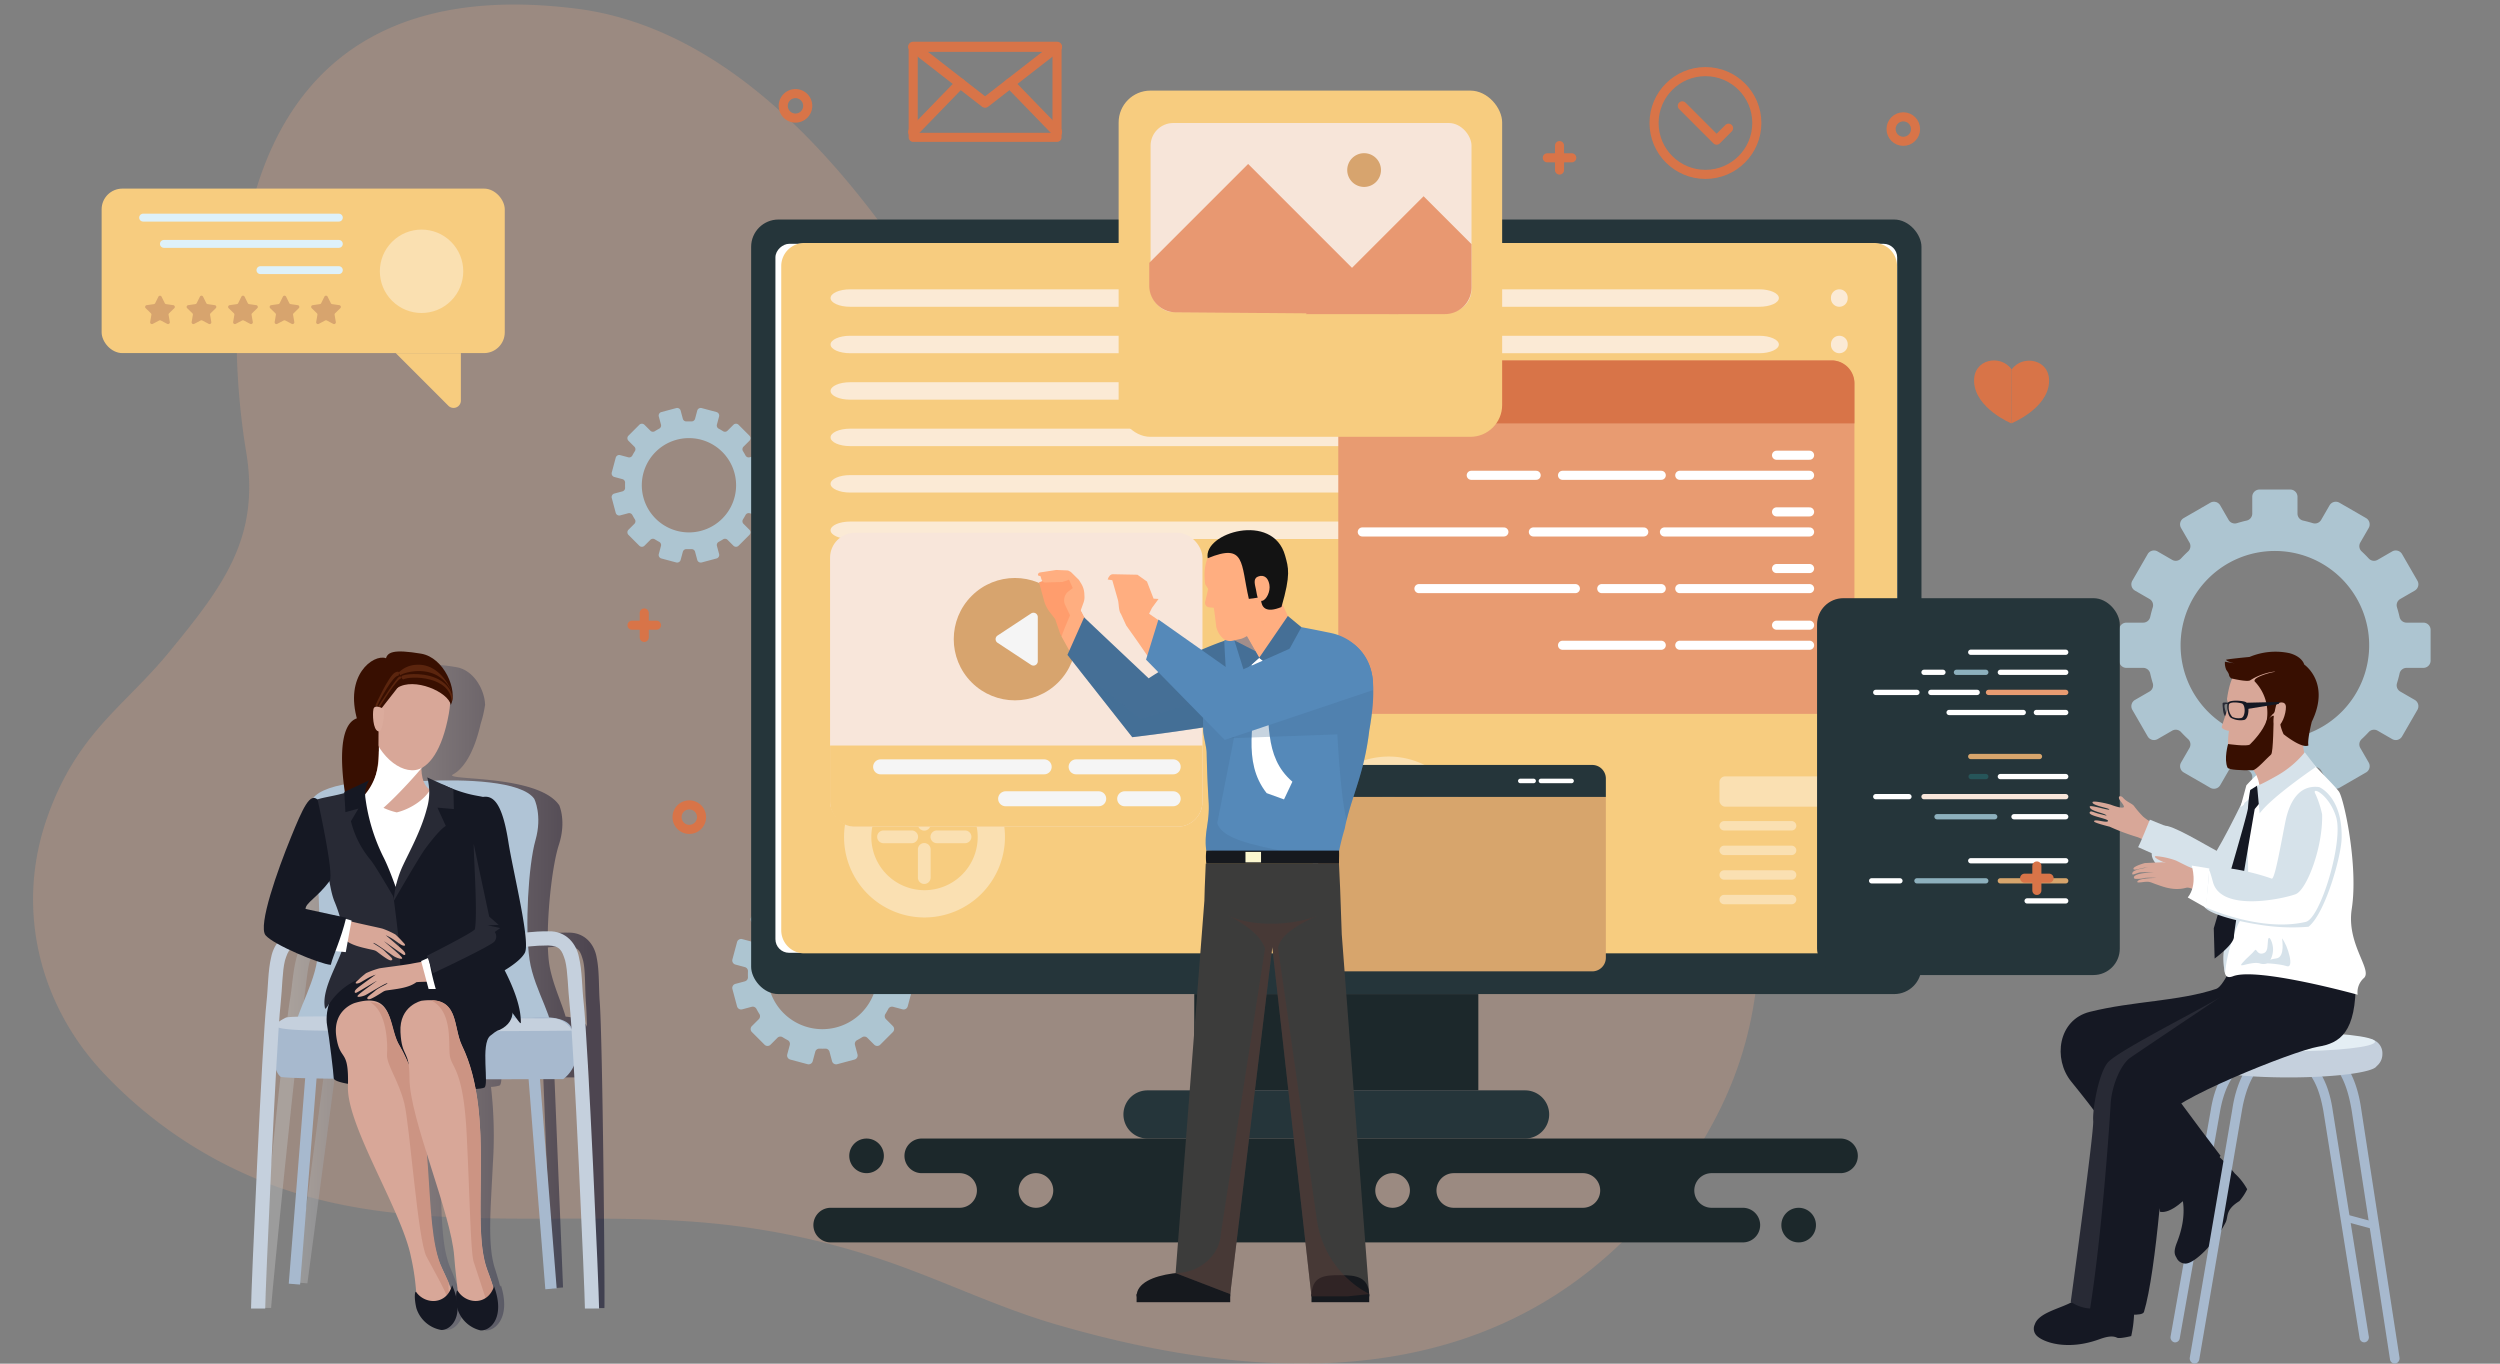 <svg xmlns="http://www.w3.org/2000/svg" xmlns:xlink="http://www.w3.org/1999/xlink" width="550" height="300" viewBox="0 0 550 300">
  <rect x="0" y="0" width="550" height="300" fill="#808080" stroke="none"/>
  <defs>
    <linearGradient id="linear-gradient" y1="0.5" x2="1" y2="0.5" gradientUnits="objectBoundingBox">
      <stop offset="0.094" stop-color="#b8b8b8"/>
      <stop offset="0.962" stop-color="#00001f"/>
    </linearGradient>
    <linearGradient id="linear-gradient-2" x1="33.236" y1="1.236" x2="34.041" y2="0.419" gradientUnits="objectBoundingBox">
      <stop offset="0" stop-color="#fff"/>
      <stop offset="0.142" stop-color="#faf9f9"/>
      <stop offset="0.323" stop-color="#edebe9"/>
      <stop offset="0.525" stop-color="#d8d4cf"/>
      <stop offset="0.665" stop-color="#c6c0b9"/>
    </linearGradient>
    <clipPath id="clip-Control-manage-course-content">
      <rect width="550" height="300"/>
    </clipPath>
  </defs>
  <g id="Control-manage-course-content" clip-path="url(#clip-Control-manage-course-content)">
    <g id="Group_12169" data-name="Group 12169" transform="translate(7.273 1.001)">
      <path id="Path_30047" data-name="Path 30047" d="M317.056,310.563c6.575-18.694,16.929-24.382,26.777-36.374,12.027-14.645,20.14-25.29,17.017-44.127-5.1-30.781-7.288-107.547,72.617-97.513,28.64,3.6,51.272,25.98,67.737,48.322,14.01,19.01,39.211,20.687,59.5,25.119,24.923,5.446,50.311,13.672,73.37,25.725,47.49,24.823,61.674,60.508,59.738,106.165-.586,13.795-2.5,35.522-25.349,60.947-30.84,34.317-75.654,38.912-129.593,23.152-12.346-3.607-24.016-9.264-36.16-13.524a167.877,167.877,0,0,0-39.028-8.643c-30.978-3.053-63.091,2.471-92.81-6.962A97.641,97.641,0,0,1,329.36,366.6c-14.194-15.162-19.243-36.3-12.3-56.033" transform="translate(-313.971 -131.652)" fill="#d39e82" opacity="0.33"/>
      <g id="Group_11462" data-name="Group 11462" transform="translate(15.085 9.289)">
        <g id="Group_1007" data-name="Group 1007" transform="translate(112.199 79.456)">
          <path id="Path_709" data-name="Path 709" d="M620.964,330.3l-1.518-1.518a.918.918,0,0,0-1.139-.136q-.555.352-1.132.656a.918.918,0,0,0-.449,1.052l.554,2.071a.928.928,0,0,1-.656,1.138l-3.805,1.02a.93.93,0,0,1-1.138-.656l-.557-2.077a.918.918,0,0,0-.916-.687c-.435.018-.872.018-1.307,0a.918.918,0,0,0-.916.687l-.557,2.075a.929.929,0,0,1-1.137.657l-3.806-1.02a.929.929,0,0,1-.656-1.138l.554-2.07a.919.919,0,0,0-.448-1.053q-.577-.3-1.133-.656a.92.92,0,0,0-1.139.136l-1.518,1.518a.929.929,0,0,1-1.312,0l-2.787-2.787a.929.929,0,0,1,0-1.313l1.518-1.518a.92.92,0,0,0,.136-1.139c-.236-.37-.455-.749-.656-1.132a.918.918,0,0,0-1.053-.449l-2.07.554a.93.93,0,0,1-1.138-.656l-1.02-3.806a.929.929,0,0,1,.656-1.137l2.075-.557a.919.919,0,0,0,.688-.916c-.018-.435-.018-.872,0-1.308a.918.918,0,0,0-.688-.915l-2.075-.557a.929.929,0,0,1-.656-1.137l1.02-3.806a.93.93,0,0,1,1.138-.657l2.07.555a.921.921,0,0,0,1.053-.449q.3-.577.656-1.132a.92.92,0,0,0-.136-1.139l-1.518-1.518a.93.93,0,0,1,0-1.314l2.787-2.785a.926.926,0,0,1,1.313,0l1.518,1.517a.92.92,0,0,0,1.139.136q.556-.353,1.132-.657a.918.918,0,0,0,.449-1.052l-.554-2.07a.928.928,0,0,1,.656-1.138l3.806-1.02a.929.929,0,0,1,1.137.656l.557,2.075a.919.919,0,0,0,.916.688q.654-.026,1.308,0a.921.921,0,0,0,.916-.688l.555-2.075a.93.93,0,0,1,1.138-.656l3.805,1.02a.927.927,0,0,1,.656,1.137l-.554,2.071a.918.918,0,0,0,.449,1.052c.383.2.762.422,1.132.657a.92.92,0,0,0,1.139-.136l1.518-1.517a.928.928,0,0,1,1.314,0l2.785,2.785a.929.929,0,0,1,0,1.314l-1.518,1.518a.92.92,0,0,0-.136,1.139q.353.555.657,1.132a.917.917,0,0,0,1.052.449l2.07-.554a.928.928,0,0,1,1.138.656l1.02,3.805a.93.93,0,0,1-.656,1.138l-2.075.555a.919.919,0,0,0-.688.916q.026.654,0,1.308a.918.918,0,0,0,.688.916l2.075.557a.928.928,0,0,1,.656,1.137l-1.02,3.806a.928.928,0,0,1-1.138.656l-2.07-.554a.92.92,0,0,0-1.053.449c-.2.383-.422.762-.656,1.132a.92.92,0,0,0,.136,1.139l1.518,1.518a.927.927,0,0,1,0,1.313l-2.785,2.787A.93.93,0,0,1,620.964,330.3ZM618.1,306.247a12.086,12.086,0,1,0,0,17.093A12.088,12.088,0,0,0,618.1,306.247Z" transform="translate(-563.188 -190.207)" fill="#adc5d1"/>
          <path id="Path_710" data-name="Path 710" d="M356.967,250.174h3.683a1.579,1.579,0,0,0,1.548-1.216q.246-1.1.577-2.171a1.576,1.576,0,0,0-.734-1.821l-3.185-1.84a1.593,1.593,0,0,1-.584-2.177l3.381-5.857a1.594,1.594,0,0,1,2.177-.582l3.195,1.843a1.576,1.576,0,0,0,1.945-.278q.763-.824,1.587-1.587a1.578,1.578,0,0,0,.279-1.946l-1.845-3.193a1.594,1.594,0,0,1,.584-2.177l5.856-3.381a1.593,1.593,0,0,1,2.177.584l1.839,3.185a1.578,1.578,0,0,0,1.822.734q1.069-.331,2.171-.577a1.58,1.58,0,0,0,1.218-1.548v-3.683a1.593,1.593,0,0,1,1.594-1.594h6.762a1.594,1.594,0,0,1,1.594,1.594v3.683a1.577,1.577,0,0,0,1.218,1.547q1.1.248,2.171.578a1.578,1.578,0,0,0,1.822-.734l1.839-3.185a1.593,1.593,0,0,1,2.177-.584l5.856,3.381a1.6,1.6,0,0,1,.584,2.177l-1.845,3.193a1.58,1.58,0,0,0,.278,1.946q.826.761,1.588,1.587a1.578,1.578,0,0,0,1.947.278l3.193-1.843a1.592,1.592,0,0,1,2.176.582l3.382,5.857a1.6,1.6,0,0,1-.584,2.177l-3.185,1.839a1.578,1.578,0,0,0-.734,1.822q.33,1.069.577,2.171a1.579,1.579,0,0,0,1.548,1.216H422.3a1.594,1.594,0,0,1,1.594,1.594v6.763a1.594,1.594,0,0,1-1.594,1.594h-3.683a1.58,1.58,0,0,0-1.548,1.218q-.246,1.1-.577,2.171a1.576,1.576,0,0,0,.734,1.821l3.185,1.84a1.6,1.6,0,0,1,.584,2.177l-3.382,5.856a1.594,1.594,0,0,1-2.176.584l-3.195-1.845a1.577,1.577,0,0,0-1.945.279q-.763.824-1.588,1.587a1.578,1.578,0,0,0-.278,1.947l1.845,3.193a1.594,1.594,0,0,1-.584,2.176l-5.856,3.382a1.6,1.6,0,0,1-2.177-.584l-1.839-3.186a1.579,1.579,0,0,0-1.822-.732q-1.069.33-2.171.577a1.579,1.579,0,0,0-1.218,1.548v3.683a1.594,1.594,0,0,1-1.594,1.594h-6.762a1.593,1.593,0,0,1-1.594-1.594v-3.684a1.578,1.578,0,0,0-1.218-1.547q-1.1-.246-2.171-.577a1.579,1.579,0,0,0-1.822.732l-1.839,3.186a1.6,1.6,0,0,1-2.177.584l-5.856-3.382a1.593,1.593,0,0,1-.584-2.176l1.845-3.194a1.578,1.578,0,0,0-.279-1.946q-.824-.761-1.587-1.587a1.576,1.576,0,0,0-1.945-.278l-3.195,1.845a1.6,1.6,0,0,1-2.177-.584l-3.381-5.856a1.593,1.593,0,0,1,.584-2.177l3.185-1.84a1.577,1.577,0,0,0,.734-1.822q-.331-1.067-.577-2.17a1.58,1.58,0,0,0-1.548-1.218h-3.683a1.594,1.594,0,0,1-1.594-1.594v-6.763A1.594,1.594,0,0,1,356.967,250.174Zm32.666,25.719a20.744,20.744,0,1,0-20.743-20.743A20.744,20.744,0,0,0,389.633,275.893Z" transform="translate(-23.717 -202.939)" fill="#adc5d1"/>
          <path id="Path_711" data-name="Path 711" d="M643.983,235.891l-1.3-1.3a.789.789,0,0,0-.977-.117q-.476.3-.972.564a.79.79,0,0,0-.384.9l.476,1.777a.8.8,0,0,1-.564.976l-3.266.875a.8.8,0,0,1-.976-.564l-.477-1.781a.788.788,0,0,0-.786-.589q-.561.021-1.121,0a.791.791,0,0,0-.788.589L632.367,239a.8.8,0,0,1-.976.564l-3.265-.875a.8.8,0,0,1-.564-.976l.476-1.777a.789.789,0,0,0-.386-.9q-.494-.26-.972-.564a.789.789,0,0,0-.977.117l-1.3,1.3a.8.8,0,0,1-1.127,0l-2.391-2.391a.8.8,0,0,1,0-1.127l1.3-1.3a.789.789,0,0,0,.117-.977q-.3-.476-.564-.971a.789.789,0,0,0-.9-.386l-1.777.476a.8.8,0,0,1-.976-.564l-.874-3.265a.8.8,0,0,1,.563-.976l1.781-.477a.788.788,0,0,0,.589-.786c-.014-.374-.014-.749,0-1.123a.788.788,0,0,0-.589-.786l-1.781-.477a.8.8,0,0,1-.564-.976l.875-3.266a.8.8,0,0,1,.976-.564l1.777.476a.789.789,0,0,0,.9-.384q.26-.5.564-.971a.788.788,0,0,0-.117-.977l-1.3-1.3a.8.8,0,0,1,0-1.127l2.391-2.391a.8.8,0,0,1,1.127,0l1.3,1.3a.788.788,0,0,0,.977.116q.476-.3.972-.564a.788.788,0,0,0,.386-.9l-.476-1.775a.8.8,0,0,1,.564-.976l3.266-.875a.8.8,0,0,1,.975.564l.478,1.781a.789.789,0,0,0,.786.589q.561-.023,1.121,0a.789.789,0,0,0,.786-.589l.477-1.781a.8.8,0,0,1,.976-.564l3.266.875a.8.8,0,0,1,.564.976l-.476,1.775a.787.787,0,0,0,.384.9q.494.262.972.565a.788.788,0,0,0,.977-.117l1.3-1.3a.8.8,0,0,1,1.126,0l2.391,2.391a.8.8,0,0,1,0,1.127l-1.3,1.3a.787.787,0,0,0-.116.977q.3.476.564.971a.788.788,0,0,0,.9.386l1.778-.477a.8.8,0,0,1,.975.564l.875,3.266a.8.8,0,0,1-.564.976l-1.781.477a.789.789,0,0,0-.589.786q.023.561,0,1.121a.792.792,0,0,0,.589.788l1.781.477a.8.8,0,0,1,.564.976l-.875,3.266a.8.8,0,0,1-.976.562l-1.776-.476a.787.787,0,0,0-.9.386q-.262.494-.564.971a.787.787,0,0,0,.116.977l1.3,1.3a.8.8,0,0,1,0,1.127l-2.391,2.391A.8.8,0,0,1,643.983,235.891Zm-2.456-20.642a10.372,10.372,0,1,0,0,14.668A10.373,10.373,0,0,0,641.527,215.248Z" transform="translate(-617.181 -205.572)" fill="#adc5d1"/>
        </g>
        <g id="Group_1008" data-name="Group 1008" transform="translate(142.893 38.007)">
          <rect id="Rectangle_57" data-name="Rectangle 57" width="257.471" height="170.399" rx="6" fill="#25353a"/>
          <rect id="Rectangle_58" data-name="Rectangle 58" width="155.977" height="246.787" rx="3" transform="translate(252.129 5.342) rotate(90)" fill="#fff"/>
          <rect id="Rectangle_59" data-name="Rectangle 59" width="62.498" height="21.189" transform="translate(97.486 170.399)" fill="#1c282b"/>
          <path id="Path_712" data-name="Path 712" d="M466.688,344.286h83.064a5.3,5.3,0,0,0,5.3-5.3h0a5.3,5.3,0,0,0-5.3-5.3H466.688a5.3,5.3,0,0,0-5.3,5.3h0A5.3,5.3,0,0,0,466.688,344.286Z" transform="translate(-379.484 -142.103)" fill="#25353a"/>
        </g>
        <g id="Group_919" data-name="Group 919" transform="translate(149.515 43.168)">
          <g id="Group_865" data-name="Group 865" transform="translate(0 0)">
            <path id="Rectangle_50" data-name="Rectangle 50" d="M5.08,0H240.392a5.081,5.081,0,0,1,5.081,5.081V151.2a5.081,5.081,0,0,1-5.081,5.081H5.081A5.081,5.081,0,0,1,0,151.2V5.08A5.08,5.08,0,0,1,5.08,0Z" fill="#f7cc7f" style="mix-blend-mode: hue;isolation: isolate"/>
          </g>
          <g id="Group_880" data-name="Group 880" transform="translate(10.851 10.193)">
            <g id="Group_872" data-name="Group 872" transform="translate(0)">
              <g id="Group_866" data-name="Group 866">
                <path id="Path_603" data-name="Path 603" d="M665.578,317.027H465.567c-2.378,0-4.309-.859-4.309-1.92h0c0-1.06,1.931-1.919,4.309-1.919H665.578c2.378,0,4.307.859,4.307,1.919h0C669.885,316.168,667.956,317.027,665.578,317.027Z" transform="translate(-461.258 -313.188)" fill="#fbead5"/>
              </g>
              <g id="Group_867" data-name="Group 867" transform="translate(0 10.218)">
                <path id="Path_604" data-name="Path 604" d="M665.578,325.591H465.567c-2.378,0-4.309-.86-4.309-1.92h0c0-1.06,1.931-1.92,4.309-1.92H665.578c2.378,0,4.307.86,4.307,1.92h0C669.885,324.73,667.956,325.591,665.578,325.591Z" transform="translate(-461.258 -321.751)" fill="#fbead5"/>
              </g>
              <g id="Group_868" data-name="Group 868" transform="translate(0 20.437)">
                <path id="Path_605" data-name="Path 605" d="M665.578,334.154H465.567c-2.378,0-4.309-.859-4.309-1.919h0c0-1.061,1.931-1.92,4.309-1.92H665.578c2.378,0,4.307.859,4.307,1.92h0C669.885,333.294,667.956,334.154,665.578,334.154Z" transform="translate(-461.258 -330.315)" fill="#fbead5"/>
              </g>
              <g id="Group_869" data-name="Group 869" transform="translate(0 30.656)">
                <path id="Path_606" data-name="Path 606" d="M665.578,342.718H465.567c-2.378,0-4.309-.859-4.309-1.92h0c0-1.06,1.931-1.919,4.309-1.919H665.578c2.378,0,4.307.859,4.307,1.919h0C669.885,341.858,667.956,342.718,665.578,342.718Z" transform="translate(-461.258 -338.879)" fill="#fbead5"/>
              </g>
              <g id="Group_870" data-name="Group 870" transform="translate(0 40.873)">
                <path id="Path_607" data-name="Path 607" d="M665.578,351.281H465.567c-2.378,0-4.309-.859-4.309-1.919h0c0-1.061,1.931-1.92,4.309-1.92H665.578c2.378,0,4.307.859,4.307,1.92h0C669.885,350.421,667.956,351.281,665.578,351.281Z" transform="translate(-461.258 -347.442)" fill="#fbead5"/>
              </g>
              <g id="Group_871" data-name="Group 871" transform="translate(0 51.092)">
                <path id="Path_608" data-name="Path 608" d="M665.578,359.845H465.567c-2.378,0-4.309-.859-4.309-1.92h0c0-1.06,1.931-1.919,4.309-1.919H665.578c2.378,0,4.307.859,4.307,1.919h0C669.885,358.986,667.956,359.845,665.578,359.845Z" transform="translate(-461.258 -356.006)" fill="#fbead5"/>
              </g>
            </g>
            <g id="Group_879" data-name="Group 879" transform="translate(220.086)">
              <g id="Group_873" data-name="Group 873" transform="translate(0)">
                <path id="Path_609" data-name="Path 609" d="M450.409,313.188h0a1.842,1.842,0,0,0-1.842,1.842v.154a1.842,1.842,0,0,0,1.842,1.842h0a1.842,1.842,0,0,0,1.842-1.842v-.154A1.842,1.842,0,0,0,450.409,313.188Z" transform="translate(-448.567 -313.188)" fill="#fbead5"/>
              </g>
              <g id="Group_874" data-name="Group 874" transform="translate(0 10.218)">
                <path id="Path_610" data-name="Path 610" d="M450.409,321.751h0a1.843,1.843,0,0,0-1.842,1.842v.155a1.842,1.842,0,0,0,1.842,1.842h0a1.842,1.842,0,0,0,1.842-1.842v-.155A1.843,1.843,0,0,0,450.409,321.751Z" transform="translate(-448.567 -321.751)" fill="#fbead5"/>
              </g>
              <g id="Group_875" data-name="Group 875" transform="translate(0 20.437)">
                <path id="Path_611" data-name="Path 611" d="M450.409,330.315h0a1.842,1.842,0,0,0-1.842,1.842v.154a1.842,1.842,0,0,0,1.842,1.842h0a1.842,1.842,0,0,0,1.842-1.842v-.154A1.842,1.842,0,0,0,450.409,330.315Z" transform="translate(-448.567 -330.315)" fill="#fbead5"/>
              </g>
              <g id="Group_876" data-name="Group 876" transform="translate(0 30.656)">
                <path id="Path_612" data-name="Path 612" d="M450.409,338.879h0a1.842,1.842,0,0,0-1.842,1.841v.155a1.842,1.842,0,0,0,1.842,1.842h0a1.842,1.842,0,0,0,1.842-1.842v-.155A1.842,1.842,0,0,0,450.409,338.879Z" transform="translate(-448.567 -338.879)" fill="#fbead5"/>
              </g>
              <g id="Group_877" data-name="Group 877" transform="translate(0 40.873)">
                <path id="Path_613" data-name="Path 613" d="M450.409,347.442h0a1.842,1.842,0,0,0-1.842,1.842v.155a1.842,1.842,0,0,0,1.842,1.841h0a1.842,1.842,0,0,0,1.842-1.841v-.155A1.842,1.842,0,0,0,450.409,347.442Z" transform="translate(-448.567 -347.442)" fill="#fbead5"/>
              </g>
              <g id="Group_878" data-name="Group 878" transform="translate(0 51.092)">
                <path id="Path_614" data-name="Path 614" d="M450.409,356.006h0a1.842,1.842,0,0,0-1.842,1.842V358a1.842,1.842,0,0,0,1.842,1.842h0A1.842,1.842,0,0,0,452.252,358v-.154A1.842,1.842,0,0,0,450.409,356.006Z" transform="translate(-448.567 -356.006)" fill="#fbead5"/>
              </g>
            </g>
          </g>
          <g id="Group_918" data-name="Group 918" transform="translate(10.851 112.276)">
            <g id="Group_881" data-name="Group 881" transform="translate(0 0)">
              <rect id="Rectangle_51" data-name="Rectangle 51" width="223.77" height="36.807" rx="5.15" fill="#0050fe" opacity="0"/>
            </g>
            <g id="Group_892" data-name="Group 892" transform="translate(2.965 0.7)">
              <g id="Group_883" data-name="Group 883">
                <g id="Group_882" data-name="Group 882">
                  <path id="Path_615" data-name="Path 615" d="M542.4,386.2a17.7,17.7,0,1,0-17.7,17.7A17.724,17.724,0,0,0,542.4,386.2Zm-6,0a11.7,11.7,0,1,1-11.7-11.7A11.717,11.717,0,0,1,536.4,386.2Z" transform="translate(-506.997 -368.493)" fill="#fae0b2"/>
                </g>
              </g>
              <g id="Group_885" data-name="Group 885" transform="translate(16.252 7.301)">
                <g id="Group_884" data-name="Group 884" transform="translate(0)">
                  <path id="Path_616" data-name="Path 616" d="M522.1,383.613a1.4,1.4,0,0,1-1.4-1.4v-6.2a1.4,1.4,0,0,1,2.8,0v6.2A1.4,1.4,0,0,1,522.1,383.613Z" transform="translate(-520.703 -374.612)" fill="#fae0b2"/>
                </g>
              </g>
              <g id="Group_887" data-name="Group 887" transform="translate(16.252 19.036)">
                <g id="Group_886" data-name="Group 886" transform="translate(0)">
                  <path id="Path_617" data-name="Path 617" d="M522.1,393.448a1.4,1.4,0,0,1-1.4-1.4v-6.2a1.4,1.4,0,1,1,2.8,0v6.2A1.4,1.4,0,0,1,522.1,393.448Z" transform="translate(-520.703 -384.446)" fill="#fae0b2"/>
                </g>
              </g>
              <g id="Group_889" data-name="Group 889" transform="translate(7.285 16.269)">
                <g id="Group_888" data-name="Group 888">
                  <path id="Path_618" data-name="Path 618" d="M530.623,384.927h-6.2a1.4,1.4,0,0,1,0-2.8h6.2a1.4,1.4,0,0,1,0,2.8Z" transform="translate(-523.022 -382.127)" fill="#fae0b2"/>
                </g>
              </g>
              <g id="Group_891" data-name="Group 891" transform="translate(19.019 16.269)">
                <g id="Group_890" data-name="Group 890" transform="translate(0)">
                  <path id="Path_619" data-name="Path 619" d="M520.788,384.927h-6.2a1.4,1.4,0,1,1,0-2.8h6.2a1.4,1.4,0,1,1,0,2.8Z" transform="translate(-513.187 -382.127)" fill="#fae0b2"/>
                </g>
              </g>
            </g>
            <g id="Group_903" data-name="Group 903" transform="translate(105.095 0.7)">
              <g id="Group_894" data-name="Group 894" transform="translate(0)">
                <g id="Group_893" data-name="Group 893">
                  <path id="Path_620" data-name="Path 620" d="M510.9,386.2a17.7,17.7,0,1,0-17.7,17.7A17.724,17.724,0,0,0,510.9,386.2Zm-6,0a11.7,11.7,0,1,1-11.7-11.7A11.717,11.717,0,0,1,504.9,386.2Z" transform="translate(-475.495 -368.493)" fill="#fae0b2"/>
                </g>
              </g>
              <g id="Group_896" data-name="Group 896" transform="translate(16.252 7.301)">
                <g id="Group_895" data-name="Group 895" transform="translate(0)">
                  <path id="Path_621" data-name="Path 621" d="M490.6,383.613a1.4,1.4,0,0,1-1.4-1.4v-6.2a1.4,1.4,0,0,1,2.8,0v6.2A1.4,1.4,0,0,1,490.6,383.613Z" transform="translate(-489.201 -374.612)" fill="#fae0b2"/>
                </g>
              </g>
              <g id="Group_898" data-name="Group 898" transform="translate(16.252 19.036)">
                <g id="Group_897" data-name="Group 897" transform="translate(0)">
                  <path id="Path_622" data-name="Path 622" d="M490.6,393.448a1.4,1.4,0,0,1-1.4-1.4v-6.2a1.4,1.4,0,1,1,2.8,0v6.2A1.4,1.4,0,0,1,490.6,393.448Z" transform="translate(-489.201 -384.446)" fill="#fae0b2"/>
                </g>
              </g>
              <g id="Group_900" data-name="Group 900" transform="translate(7.285 16.269)">
                <g id="Group_899" data-name="Group 899">
                  <path id="Path_623" data-name="Path 623" d="M499.121,384.927h-6.2a1.4,1.4,0,0,1,0-2.8h6.2a1.4,1.4,0,0,1,0,2.8Z" transform="translate(-491.52 -382.127)" fill="#fae0b2"/>
                </g>
              </g>
              <g id="Group_902" data-name="Group 902" transform="translate(19.019 16.269)">
                <g id="Group_901" data-name="Group 901" transform="translate(0)">
                  <path id="Path_624" data-name="Path 624" d="M489.286,384.927h-6.2a1.4,1.4,0,1,1,0-2.8h6.2a1.4,1.4,0,1,1,0,2.8Z" transform="translate(-481.685 -382.127)" fill="#fae0b2"/>
                </g>
              </g>
            </g>
            <g id="Group_907" data-name="Group 907" transform="translate(195.564 5.067)">
              <g id="Group_904" data-name="Group 904" transform="translate(0 0)">
                <rect id="Rectangle_52" data-name="Rectangle 52" width="25.211" height="6.667" rx="1.257" fill="#fae0b2"/>
              </g>
              <g id="Group_906" data-name="Group 906" transform="translate(0.83 2.191)">
                <g id="Group_905" data-name="Group 905">
                  <path id="Path_625" data-name="Path 625" d="M457.38,376.274a3.3,3.3,0,0,1-1.388-.307,6.17,6.17,0,0,0-2.593-.536H452.28a.3.3,0,1,1,0-.6H453.4a6.736,6.736,0,0,1,2.844.592,2.689,2.689,0,0,0,3-.507,3.292,3.292,0,0,1,4.57-.006l.006.006a2.693,2.693,0,0,0,3.744,0,3.286,3.286,0,0,1,3.883-.513,3.182,3.182,0,0,0,1.548.428h1.986a.3.3,0,1,1,0,.6H473a3.8,3.8,0,0,1-1.838-.5,2.687,2.687,0,0,0-3.176.419,3.292,3.292,0,0,1-4.57.006l-.007-.006a2.693,2.693,0,0,0-3.744,0A3.286,3.286,0,0,1,457.38,376.274Z" transform="translate(-451.979 -373.99)" fill="#fae0b2"/>
                </g>
              </g>
            </g>
            <g id="Group_912" data-name="Group 912" transform="translate(195.564 14.902)">
              <g id="Group_908" data-name="Group 908" transform="translate(0 16.235)">
                <path id="Path_626" data-name="Path 626" d="M473.907,396.068H459.075a1.033,1.033,0,0,1-1.033-1.033h0A1.034,1.034,0,0,1,459.075,394h14.832a1.034,1.034,0,0,1,1.035,1.033h0A1.033,1.033,0,0,1,473.907,396.068Z" transform="translate(-458.042 -394.001)" fill="#fae0b2"/>
              </g>
              <g id="Group_909" data-name="Group 909" transform="translate(0 10.824)">
                <path id="Path_627" data-name="Path 627" d="M473.907,391.533H459.075a1.034,1.034,0,0,1-1.033-1.033h0a1.034,1.034,0,0,1,1.033-1.033h14.832a1.034,1.034,0,0,1,1.035,1.033h0A1.034,1.034,0,0,1,473.907,391.533Z" transform="translate(-458.042 -389.466)" fill="#fae0b2"/>
              </g>
              <g id="Group_910" data-name="Group 910" transform="translate(0 5.411)">
                <path id="Path_628" data-name="Path 628" d="M473.907,387H459.075a1.034,1.034,0,0,1-1.033-1.033h0a1.034,1.034,0,0,1,1.033-1.035h14.832a1.034,1.034,0,0,1,1.035,1.035h0A1.034,1.034,0,0,1,473.907,387Z" transform="translate(-458.042 -384.93)" fill="#fae0b2"/>
              </g>
              <g id="Group_911" data-name="Group 911" transform="translate(0)">
                <path id="Path_629" data-name="Path 629" d="M473.907,382.462H459.075a1.034,1.034,0,0,1-1.033-1.033h0a1.034,1.034,0,0,1,1.033-1.033h14.832a1.034,1.034,0,0,1,1.035,1.033h0A1.034,1.034,0,0,1,473.907,382.462Z" transform="translate(-458.042 -380.395)" fill="#fae0b2"/>
              </g>
            </g>
            <g id="Group_917" data-name="Group 917" transform="translate(217.164 14.902)">
              <g id="Group_913" data-name="Group 913" transform="translate(0 16.235)">
                <path id="Path_630" data-name="Path 630" d="M453.409,394h-.033a1.034,1.034,0,0,0-1.033,1.033h0a1.033,1.033,0,0,0,1.033,1.033h.033a1.033,1.033,0,0,0,1.033-1.033h0A1.034,1.034,0,0,0,453.409,394Z" transform="translate(-452.343 -394.001)" fill="#fae0b2"/>
              </g>
              <g id="Group_914" data-name="Group 914" transform="translate(0 10.824)">
                <path id="Path_631" data-name="Path 631" d="M453.409,389.466h-.033a1.034,1.034,0,0,0-1.033,1.033h0a1.034,1.034,0,0,0,1.033,1.033h.033a1.034,1.034,0,0,0,1.033-1.033h0A1.034,1.034,0,0,0,453.409,389.466Z" transform="translate(-452.343 -389.466)" fill="#fae0b2"/>
              </g>
              <g id="Group_915" data-name="Group 915" transform="translate(0 5.411)">
                <path id="Path_632" data-name="Path 632" d="M453.409,384.93h-.033a1.034,1.034,0,0,0-1.033,1.035h0A1.034,1.034,0,0,0,453.376,387h.033a1.034,1.034,0,0,0,1.033-1.033h0A1.034,1.034,0,0,0,453.409,384.93Z" transform="translate(-452.343 -384.93)" fill="#fae0b2"/>
              </g>
              <g id="Group_916" data-name="Group 916" transform="translate(0)">
                <path id="Path_633" data-name="Path 633" d="M453.409,380.395h-.033a1.034,1.034,0,0,0-1.033,1.033h0a1.034,1.034,0,0,0,1.033,1.033h.033a1.034,1.034,0,0,0,1.033-1.033h0A1.034,1.034,0,0,0,453.409,380.395Z" transform="translate(-452.343 -380.395)" fill="#fae0b2"/>
              </g>
            </g>
          </g>
        </g>
        <g id="Group_1015" data-name="Group 1015" transform="translate(272.063 69.005)">
          <rect id="Rectangle_60" data-name="Rectangle 60" width="113.553" height="77.753" rx="5" transform="translate(0)" fill="#e89b71"/>
          <path id="Rectangle_61" data-name="Rectangle 61" d="M5,0H108.553a5,5,0,0,1,5,5v8.848a0,0,0,0,1,0,0H0a0,0,0,0,1,0,0V5A5,5,0,0,1,5,0Z" transform="translate(0)" fill="#d87448"/>
          <g id="Group_1014" data-name="Group 1014" transform="translate(5.28 20.858)">
            <g id="Group_1013" data-name="Group 1013" transform="translate(0)">
              <g id="Group_1009" data-name="Group 1009" transform="translate(23.974)">
                <line id="Line_1" data-name="Line 1" x1="7.27" transform="translate(67.162)" fill="none" stroke="#fff" stroke-linecap="round" stroke-linejoin="round" stroke-width="2"/>
                <line id="Line_2" data-name="Line 2" x1="28.561" transform="translate(45.871 4.414)" fill="none" stroke="#fff" stroke-linecap="round" stroke-linejoin="round" stroke-width="2"/>
                <line id="Line_3" data-name="Line 3" x1="21.724" transform="translate(20.079 4.414)" fill="none" stroke="#fff" stroke-linecap="round" stroke-linejoin="round" stroke-width="2"/>
                <line id="Line_4" data-name="Line 4" x1="14.281" transform="translate(0 4.414)" fill="none" stroke="#fff" stroke-linecap="round" stroke-linejoin="round" stroke-width="2"/>
              </g>
              <g id="Group_1010" data-name="Group 1010" transform="translate(0 12.463)">
                <line id="Line_5" data-name="Line 5" x1="7.27" transform="translate(91.137)" fill="none" stroke="#fff" stroke-linecap="round" stroke-linejoin="round" stroke-width="2"/>
                <line id="Line_6" data-name="Line 6" x1="31.931" transform="translate(66.475 4.414)" fill="none" stroke="#fff" stroke-linecap="round" stroke-linejoin="round" stroke-width="2"/>
                <line id="Line_7" data-name="Line 7" x1="24.287" transform="translate(37.64 4.414)" fill="none" stroke="#fff" stroke-linecap="round" stroke-linejoin="round" stroke-width="2"/>
                <line id="Line_8" data-name="Line 8" x1="31.157" transform="translate(0 4.414)" fill="none" stroke="#fff" stroke-linecap="round" stroke-linejoin="round" stroke-width="2"/>
              </g>
              <g id="Group_1011" data-name="Group 1011" transform="translate(12.463 24.926)">
                <line id="Line_9" data-name="Line 9" x1="7.27" transform="translate(78.673)" fill="none" stroke="#fff" stroke-linecap="round" stroke-linejoin="round" stroke-width="2"/>
                <line id="Line_10" data-name="Line 10" x1="28.561" transform="translate(57.382 4.414)" fill="none" stroke="#fff" stroke-linecap="round" stroke-linejoin="round" stroke-width="2"/>
                <line id="Line_11" data-name="Line 11" x1="13.094" transform="translate(40.22 4.414)" fill="none" stroke="#fff" stroke-linecap="round" stroke-linejoin="round" stroke-width="2"/>
                <line id="Line_12" data-name="Line 12" x1="34.421" transform="translate(0 4.414)" fill="none" stroke="#fff" stroke-linecap="round" stroke-linejoin="round" stroke-width="2"/>
              </g>
              <g id="Group_1012" data-name="Group 1012" transform="translate(44.054 37.389)">
                <line id="Line_13" data-name="Line 13" x1="7.27" transform="translate(47.083)" fill="none" stroke="#fff" stroke-linecap="round" stroke-linejoin="round" stroke-width="2"/>
                <line id="Line_14" data-name="Line 14" x1="28.561" transform="translate(25.792 4.414)" fill="none" stroke="#fff" stroke-linecap="round" stroke-linejoin="round" stroke-width="2"/>
                <line id="Line_15" data-name="Line 15" x1="21.724" transform="translate(0 4.414)" fill="none" stroke="#fff" stroke-linecap="round" stroke-linejoin="round" stroke-width="2"/>
              </g>
            </g>
          </g>
        </g>
        <g id="Group_1018" data-name="Group 1018" transform="translate(160.255 106.918)">
          <rect id="Rectangle_62" data-name="Rectangle 62" width="81.929" height="64.665" rx="5.492" fill="#f8e6da"/>
          <g id="Group_1016" data-name="Group 1016" transform="translate(21.637 4.373)">
            <circle id="Ellipse_8" data-name="Ellipse 8" cx="13.46" cy="13.46" r="13.46" transform="translate(19.035 38.07) rotate(-135)" fill="#d7a46e"/>
            <path id="Path_713" data-name="Path 713" d="M543.717,244.987l7.379-4.863a.951.951,0,0,1,1.475.794v9.727a.952.952,0,0,1-1.475.794l-7.379-4.864A.951.951,0,0,1,543.717,244.987Z" transform="translate(-528.507 -226.746)" fill="#f5f5f5"/>
          </g>
          <path id="Rectangle_63" data-name="Rectangle 63" d="M0,0H81.929a0,0,0,0,1,0,0V12.356a5.492,5.492,0,0,1-5.492,5.492H5.492A5.492,5.492,0,0,1,0,12.356V0A0,0,0,0,1,0,0Z" transform="translate(0 46.816)" fill="#f7cc7f"/>
          <g id="Group_1017" data-name="Group 1017" transform="translate(11.119 51.498)">
            <line id="Line_16" data-name="Line 16" x1="21.36" transform="translate(43.013)" fill="none" stroke="#f5f5f5" stroke-linecap="round" stroke-linejoin="round" stroke-width="3.295"/>
            <line id="Line_17" data-name="Line 17" x1="35.99" fill="none" stroke="#f5f5f5" stroke-linecap="round" stroke-linejoin="round" stroke-width="3.295"/>
            <line id="Line_18" data-name="Line 18" x1="10.68" transform="translate(53.693 7.022)" fill="none" stroke="#f5f5f5" stroke-linecap="round" stroke-linejoin="round" stroke-width="3.295"/>
            <line id="Line_19" data-name="Line 19" x1="20.482" transform="translate(27.505 7.022)" fill="none" stroke="#f5f5f5" stroke-linecap="round" stroke-linejoin="round" stroke-width="3.295"/>
          </g>
        </g>
        <g id="Group_1022" data-name="Group 1022" transform="translate(0 31.203)">
          <rect id="Rectangle_64" data-name="Rectangle 64" width="88.69" height="36.189" rx="4.567" fill="#f7cc7f"/>
          <g id="Group_1021" data-name="Group 1021" transform="translate(9.131 5.218)">
            <circle id="Ellipse_9" data-name="Ellipse 9" cx="9.175" cy="9.175" r="9.175" transform="translate(61.254 25.95) rotate(-135)" fill="#fff" opacity="0.39"/>
            <g id="Group_1019" data-name="Group 1019" transform="translate(0.446 18.331)">
              <path id="Path_714" data-name="Path 714" d="M601.4,186.086l-.707,1.432a.387.387,0,0,1-.294.213l-1.581.23a.392.392,0,0,0-.217.668l1.144,1.114a.391.391,0,0,1,.112.347l-.27,1.574a.391.391,0,0,0,.567.413l1.413-.743a.393.393,0,0,1,.364,0l1.413.743a.392.392,0,0,0,.568-.413l-.269-1.574a.391.391,0,0,1,.112-.347l1.144-1.114a.392.392,0,0,0-.218-.668l-1.58-.23a.387.387,0,0,1-.294-.213l-.708-1.432A.391.391,0,0,0,601.4,186.086Z" transform="translate(-561.963 -185.867)" fill="#d7a46e"/>
              <path id="Path_715" data-name="Path 715" d="M609.185,186.086l-.707,1.432a.387.387,0,0,1-.294.213l-1.58.23a.392.392,0,0,0-.218.668l1.144,1.114a.391.391,0,0,1,.112.347l-.27,1.574a.391.391,0,0,0,.568.413l1.413-.743a.391.391,0,0,1,.363,0l1.414.743a.391.391,0,0,0,.567-.413l-.27-1.574a.39.39,0,0,1,.112-.347l1.144-1.114a.392.392,0,0,0-.217-.668l-1.581-.23a.387.387,0,0,1-.294-.213l-.707-1.432A.392.392,0,0,0,609.185,186.086Z" transform="translate(-578.882 -185.867)" fill="#d7a46e"/>
              <path id="Path_716" data-name="Path 716" d="M616.974,186.086l-.706,1.432a.391.391,0,0,1-.3.213l-1.58.23a.392.392,0,0,0-.218.668l1.144,1.114a.39.39,0,0,1,.112.347l-.269,1.574a.392.392,0,0,0,.568.413l1.413-.743a.393.393,0,0,1,.365,0l1.413.743a.391.391,0,0,0,.567-.413l-.27-1.574a.391.391,0,0,1,.112-.347l1.144-1.114a.392.392,0,0,0-.217-.668l-1.581-.23a.389.389,0,0,1-.294-.213l-.707-1.432A.392.392,0,0,0,616.974,186.086Z" transform="translate(-595.8 -185.867)" fill="#d7a46e"/>
              <path id="Path_717" data-name="Path 717" d="M624.765,186.086l-.707,1.432a.391.391,0,0,1-.3.213l-1.58.23a.391.391,0,0,0-.217.668l1.142,1.114a.391.391,0,0,1,.112.347l-.269,1.574a.392.392,0,0,0,.568.413l1.413-.743a.393.393,0,0,1,.364,0l1.413.743a.392.392,0,0,0,.568-.413l-.271-1.574a.394.394,0,0,1,.112-.347l1.144-1.114a.392.392,0,0,0-.217-.668l-1.581-.23a.389.389,0,0,1-.294-.213l-.707-1.432A.391.391,0,0,0,624.765,186.086Z" transform="translate(-612.719 -185.867)" fill="#d7a46e"/>
              <path id="Path_718" data-name="Path 718" d="M632.555,186.086l-.707,1.432a.391.391,0,0,1-.3.213l-1.58.23a.391.391,0,0,0-.217.668l1.143,1.114a.394.394,0,0,1,.114.347l-.271,1.574a.391.391,0,0,0,.568.413l1.413-.743a.393.393,0,0,1,.364,0l1.413.743a.392.392,0,0,0,.568-.413l-.271-1.574a.4.4,0,0,1,.112-.347l1.144-1.114a.392.392,0,0,0-.217-.668l-1.58-.23a.391.391,0,0,1-.3-.213l-.707-1.432A.391.391,0,0,0,632.555,186.086Z" transform="translate(-629.638 -185.867)" fill="#d7a46e"/>
            </g>
            <g id="Group_1020" data-name="Group 1020" transform="translate(0 1.167)">
              <line id="Line_20" data-name="Line 20" x1="43.052" fill="none" stroke="#def1fa" stroke-linecap="round" stroke-linejoin="round" stroke-width="1.74"/>
              <line id="Line_21" data-name="Line 21" x1="38.482" transform="translate(4.57 5.777)" fill="none" stroke="#def1fa" stroke-linecap="round" stroke-linejoin="round" stroke-width="1.74"/>
              <line id="Line_22" data-name="Line 22" x1="17.244" transform="translate(25.808 11.553)" fill="none" stroke="#def1fa" stroke-linecap="round" stroke-linejoin="round" stroke-width="1.74"/>
            </g>
          </g>
          <path id="Path_719" data-name="Path 719" d="M590.278,207.1V196.653H575.943l11.589,11.589A1.609,1.609,0,0,0,590.278,207.1Z" transform="translate(-511.242 -160.464)" fill="#f7cc7f"/>
        </g>
        <g id="Group_1026" data-name="Group 1026" transform="translate(377.394 121.31)">
          <rect id="Rectangle_65" data-name="Rectangle 65" width="66.6" height="82.909" rx="5.799" transform="translate(0)" fill="#25353a"/>
          <g id="Group_1023" data-name="Group 1023" transform="translate(12.912 11.893)">
            <line id="Line_23" data-name="Line 23" x1="20.897" transform="translate(20.897)" fill="none" stroke="#fff" stroke-linecap="round" stroke-linejoin="round" stroke-width="1.16"/>
            <line id="Line_24" data-name="Line 24" x1="14.385" transform="translate(27.41 4.417)" fill="none" stroke="#fff" stroke-linecap="round" stroke-linejoin="round" stroke-width="1.16"/>
            <line id="Line_25" data-name="Line 25" x1="6.456" transform="translate(17.754 4.417)" fill="none" stroke="#8db0bd" stroke-linecap="round" stroke-linejoin="round" stroke-width="1.16"/>
            <line id="Line_26" data-name="Line 26" x1="4.162" transform="translate(10.619 4.417)" fill="none" stroke="#fff" stroke-linecap="round" stroke-linejoin="round" stroke-width="1.16"/>
            <line id="Line_27" data-name="Line 27" x1="9.061" transform="translate(0 8.835)" fill="none" stroke="#fff" stroke-linecap="round" stroke-linejoin="round" stroke-width="1.16"/>
            <line id="Line_28" data-name="Line 28" x1="10.193" transform="translate(12.117 8.835)" fill="none" stroke="#fff" stroke-linecap="round" stroke-linejoin="round" stroke-width="1.16"/>
            <line id="Line_29" data-name="Line 29" x1="16.988" transform="translate(24.807 8.835)" fill="none" stroke="#e89b71" stroke-linecap="round" stroke-linejoin="round" stroke-width="1.16"/>
            <line id="Line_30" data-name="Line 30" x1="16.31" transform="translate(16.14 13.252)" fill="none" stroke="#fff" stroke-linecap="round" stroke-linejoin="round" stroke-width="1.16"/>
            <line id="Line_31" data-name="Line 31" x1="6.456" transform="translate(35.339 13.252)" fill="none" stroke="#fff" stroke-linecap="round" stroke-linejoin="round" stroke-width="1.16"/>
          </g>
          <g id="Group_1024" data-name="Group 1024" transform="translate(12.912 34.829)">
            <line id="Line_32" data-name="Line 32" x1="15.121" transform="translate(20.897)" fill="none" stroke="#d7a56c" stroke-linecap="round" stroke-linejoin="round" stroke-width="1.16"/>
            <line id="Line_33" data-name="Line 33" x1="14.385" transform="translate(27.41 4.417)" fill="none" stroke="#fff" stroke-linecap="round" stroke-linejoin="round" stroke-width="1.16"/>
            <line id="Line_34" data-name="Line 34" x1="3.228" transform="translate(20.982 4.417)" fill="none" stroke="#265559" stroke-linecap="round" stroke-linejoin="round" stroke-width="1.16"/>
            <line id="Line_35" data-name="Line 35" x1="7.306" transform="translate(0 8.835)" fill="none" stroke="#fff" stroke-linecap="round" stroke-linejoin="round" stroke-width="1.16"/>
            <line id="Line_36" data-name="Line 36" x1="31.176" transform="translate(10.619 8.835)" fill="none" stroke="#f8e6da" stroke-linecap="round" stroke-linejoin="round" stroke-width="1.16"/>
            <line id="Line_37" data-name="Line 37" x1="12.7" transform="translate(13.475 13.252)" fill="none" stroke="#8db0bd" stroke-linecap="round" stroke-linejoin="round" stroke-width="1.16"/>
            <line id="Line_38" data-name="Line 38" x1="11.383" transform="translate(30.412 13.252)" fill="none" stroke="#fff" stroke-linecap="round" stroke-linejoin="round" stroke-width="1.16"/>
          </g>
          <g id="Group_1025" data-name="Group 1025" transform="translate(12.006 57.765)">
            <line id="Line_39" data-name="Line 39" x1="20.897" transform="translate(21.804)" fill="none" stroke="#fff" stroke-linecap="round" stroke-linejoin="round" stroke-width="1.16"/>
            <line id="Line_40" data-name="Line 40" x1="14.385" transform="translate(28.316 4.417)" fill="none" stroke="#d7a56c" stroke-linecap="round" stroke-linejoin="round" stroke-width="1.16"/>
            <line id="Line_41" data-name="Line 41" x1="15.149" transform="translate(9.967 4.417)" fill="none" stroke="#8db0bd" stroke-linecap="round" stroke-linejoin="round" stroke-width="1.16"/>
            <line id="Line_42" data-name="Line 42" x1="6.229" transform="translate(0 4.417)" fill="none" stroke="#fff" stroke-linecap="round" stroke-linejoin="round" stroke-width="1.16"/>
            <line id="Line_43" data-name="Line 43" x1="8.494" transform="translate(34.207 8.835)" fill="none" stroke="#fff" stroke-linecap="round" stroke-linejoin="round" stroke-width="1.16"/>
          </g>
        </g>
        <g id="Group_1028" data-name="Group 1028" transform="translate(267.65 158)">
          <path id="Rectangle_66" data-name="Rectangle 66" d="M0,0H63.281a0,0,0,0,1,0,0V35.379a3,3,0,0,1-3,3H3a3,3,0,0,1-3-3V0A0,0,0,0,1,0,0Z" transform="translate(0 7.031)" fill="#d7a56c"/>
          <path id="Rectangle_67" data-name="Rectangle 67" d="M3,0H60.281a3,3,0,0,1,3,3V7.031a0,0,0,0,1,0,0H0a0,0,0,0,1,0,0V3A3,3,0,0,1,3,0Z" fill="#25353a"/>
          <g id="Group_1027" data-name="Group 1027" transform="translate(44.458 3.516)">
            <line id="Line_44" data-name="Line 44" x1="6.738" transform="translate(4.541)" fill="none" stroke="#fff" stroke-linecap="round" stroke-linejoin="round" stroke-width="1"/>
            <line id="Line_45" data-name="Line 45" x1="2.93" transform="translate(0)" fill="none" stroke="#fff" stroke-linecap="round" stroke-linejoin="round" stroke-width="1"/>
          </g>
        </g>
        <g id="Group_1030" data-name="Group 1030" transform="translate(223.741 9.642)">
          <rect id="Rectangle_68" data-name="Rectangle 68" width="84.375" height="76.171" rx="7" transform="translate(0)" fill="#f7cc7f"/>
          <g id="Group_1029" data-name="Group 1029" transform="translate(6.739 7.129)">
            <rect id="Rectangle_69" data-name="Rectangle 69" width="70.605" height="41.601" rx="5" transform="translate(0.292)" fill="#f7e5d9"/>
            <path id="Path_720" data-name="Path 720" d="M511.68,176.376l-10.547-10.547-25.928,25.928h30.615a5.859,5.859,0,0,0,5.859-5.859Z" transform="translate(-440.782 -149.716)" fill="#e89871"/>
            <path id="Path_721" data-name="Path 721" d="M543.741,192.8l-33.033-33.031-21.752,21.752v5.027a5.859,5.859,0,0,0,5.812,5.859Z" transform="translate(-488.956 -150.758)" fill="#e89871"/>
            <path id="Path_722" data-name="Path 722" d="M492.206,161.457a3.711,3.711,0,1,0,3.711-3.711A3.71,3.71,0,0,0,492.206,161.457Z" transform="translate(-448.652 -151.105)" fill="#d7a46e"/>
          </g>
        </g>
        <g id="Group_1032" data-name="Group 1032" transform="translate(156.527 240.189)">
          <g id="Group_1031" data-name="Group 1031">
            <ellipse id="Ellipse_10" data-name="Ellipse 10" cx="3.809" cy="3.809" rx="3.809" ry="3.809" transform="translate(7.949)" fill="#1c282b"/>
            <ellipse id="Ellipse_11" data-name="Ellipse 11" cx="3.809" cy="3.809" rx="3.809" ry="3.809" transform="translate(213.011 15.234)" fill="#1c282b"/>
            <path id="Path_723" data-name="Path 723" d="M407.069,357.966h28.359a3.809,3.809,0,1,0,0-7.617h-8.2a3.809,3.809,0,1,1,0-7.617H629.352a3.809,3.809,0,0,1,0,7.617H600.992a3.809,3.809,0,1,0,0,7.617h6.87a3.809,3.809,0,0,1,0,7.617H407.069a3.809,3.809,0,0,1,0-7.617Zm137.078,0h28.4a3.809,3.809,0,1,0,0-7.617h-28.4a3.809,3.809,0,0,0,0,7.617Zm-13.4,0a3.809,3.809,0,1,0-3.809-3.808A3.808,3.808,0,0,0,530.749,357.966Zm-78.463,0a3.809,3.809,0,1,0-3.809-3.808A3.808,3.808,0,0,0,452.286,357.966Z" transform="translate(-403.261 -342.732)" fill="#1c282b"/>
          </g>
        </g>
        <g id="Group_1041" data-name="Group 1041" transform="translate(116.682 0)">
          <g id="Group_1033" data-name="Group 1033" transform="translate(61.862)">
            <rect id="Rectangle_70" data-name="Rectangle 70" width="31.641" height="19.922" transform="translate(0)" fill="none" stroke="#d87448" stroke-linecap="round" stroke-linejoin="round" stroke-width="2"/>
            <path id="Path_724" data-name="Path 724" d="M585.846,137.768l-15.82,12.3-15.82-12.3Z" transform="translate(-554.206 -137.768)" fill="none" stroke="#d87448" stroke-linecap="round" stroke-linejoin="round" stroke-width="2.223"/>
            <line id="Line_46" data-name="Line 46" x1="10.364" y1="10.689" transform="translate(21.276 8.061)" fill="none" stroke="#d87448" stroke-linecap="round" stroke-linejoin="round" stroke-width="2.223"/>
            <line id="Line_47" data-name="Line 47" x1="10.364" y2="10.689" transform="translate(0 8.061)" fill="none" stroke="#d87448" stroke-linecap="round" stroke-linejoin="round" stroke-width="2.223"/>
          </g>
          <g id="Group_1035" data-name="Group 1035" transform="translate(224.851 5.465)">
            <g id="Group_1034" data-name="Group 1034" transform="translate(0)">
              <ellipse id="Ellipse_12" data-name="Ellipse 12" cx="11.305" cy="11.305" rx="11.305" ry="11.305" fill="none" stroke="#d87448" stroke-linecap="round" stroke-linejoin="round" stroke-width="2"/>
              <path id="Path_725" data-name="Path 725" d="M438.309,153.775l-2.631,2.631-7.547-7.547" transform="translate(-421.915 -141.327)" fill="none" stroke="#d87448" stroke-linecap="round" stroke-linejoin="round" stroke-width="2"/>
            </g>
          </g>
          <g id="Group_1036" data-name="Group 1036" transform="translate(295.257 69.004)">
            <path id="Path_726" data-name="Path 726" d="M383.254,198.65l-.079,11.852s-7.854-3.272-8.18-9.071C374.7,196.245,380.914,195.22,383.254,198.65Z" transform="translate(-374.986 -196.652)" fill="#d87448"/>
            <path id="Path_727" data-name="Path 727" d="M368.037,198.643l-.079,11.852s7.9-3.169,8.3-8.964C376.616,196.349,370.422,195.244,368.037,198.643Z" transform="translate(-359.769 -196.645)" fill="#d87448"/>
          </g>
          <g id="Group_1040" data-name="Group 1040" transform="translate(0 10.304)">
            <ellipse id="Ellipse_13" data-name="Ellipse 13" cx="2.693" cy="2.693" rx="2.693" ry="2.693" transform="translate(276.994 5.109)" fill="none" stroke="#d87448" stroke-miterlimit="10" stroke-width="2"/>
            <path id="Path_728" data-name="Path 728" d="M601.006,149.254a2.692,2.692,0,1,0,2.692-2.693A2.692,2.692,0,0,0,601.006,149.254Z" transform="translate(-567.732 -146.561)" fill="none" stroke="#d87448" stroke-miterlimit="10" stroke-width="2"/>
            <path id="Path_729" data-name="Path 729" d="M620.94,282.788a2.693,2.693,0,1,0,2.693-2.692A2.692,2.692,0,0,0,620.94,282.788Z" transform="translate(-611.027 -123.611)" fill="none" stroke="#d87448" stroke-linecap="round" stroke-linejoin="round" stroke-width="2"/>
            <g id="Group_1037" data-name="Group 1037" transform="translate(201.361 11.433)">
              <line id="Line_48" data-name="Line 48" y2="5.385" transform="translate(2.693)" fill="none" stroke="#d87448" stroke-linecap="round" stroke-linejoin="round" stroke-width="2"/>
              <line id="Line_49" data-name="Line 49" x2="5.386" transform="translate(0 2.693)" fill="none" stroke="#d87448" stroke-linecap="round" stroke-linejoin="round" stroke-width="2"/>
            </g>
            <g id="Group_1038" data-name="Group 1038" transform="translate(0 114.256)">
              <line id="Line_50" data-name="Line 50" y2="5.385" transform="translate(2.693)" fill="none" stroke="#d87448" stroke-linecap="round" stroke-linejoin="round" stroke-width="2"/>
              <line id="Line_51" data-name="Line 51" x2="5.385" transform="translate(0 2.693)" fill="none" stroke="#d87448" stroke-linecap="round" stroke-linejoin="round" stroke-width="2"/>
            </g>
            <g id="Group_1039" data-name="Group 1039" transform="translate(306.376 169.917)">
              <line id="Line_52" data-name="Line 52" y2="5.386" transform="translate(2.693)" fill="none" stroke="#d87448" stroke-linecap="round" stroke-linejoin="round" stroke-width="2"/>
              <line id="Line_53" data-name="Line 53" x2="5.386" transform="translate(0 2.693)" fill="none" stroke="#d87448" stroke-linecap="round" stroke-linejoin="round" stroke-width="2"/>
            </g>
          </g>
        </g>
      </g>
      <g id="Group_12044" data-name="Group 12044" transform="translate(221.082 115.635)">
        <path id="Path_30973" data-name="Path 30973" d="M673.473,336.311l3.115-8.048-.93-1.808-1.471-2.866-.885-6.2-1.9-1.889-1.1.489-5,1.93,1.119,4.059a7.051,7.051,0,0,0,1.235,2.468l1.193,1.54,1.133,3.321,2.267,3.639Z" transform="translate(-665.074 -306.44)" fill="#ff9d6d"/>
        <path id="Path_30974" data-name="Path 30974" d="M667.965,333.822c1.372-1.572,2.806-6.724,3.457-6.84.016,0-1.472-2.866-1.472-2.866l.644-1.782a3.374,3.374,0,0,0,.2-1.338c-.007-.173-.019-.363-.025-.557a4.779,4.779,0,0,0-.722-2.318l-.48-.767-1.735-1.716c-.226-.207-.545-.027-.66.388a1.681,1.681,0,0,0,.2,1.235l.848,1.883-1.149.9a2.564,2.564,0,0,0-.681,2.4l.018.078c.056.231,1.22,2.616,1.22,2.616s-1.581,3.635-1.87,4.686Z" transform="translate(-660.566 -306.414)" fill="#ffae80"/>
        <path id="Path_30975" data-name="Path 30975" d="M675.461,316.244a1.245,1.245,0,0,1-.839,1.324l-1.1.369-3.8.113c-.668.019-.838-.725-1.01-1.369l-.554-.185a.523.523,0,0,1,.425-.651l3.584-.551,2.386.1A.952.952,0,0,1,675.461,316.244Z" transform="translate(-668.143 -306.539)" fill="#ffae80"/>
        <path id="Path_30976" data-name="Path 30976" d="M636.606,330.59,650.872,348.7c8.117-.973,12.714-1.713,21.049-2.958a10.705,10.705,0,0,0,2.076-.734c3.288-1.173,6.638-2.506,10.144-3.984L682.013,325.8s-.52.019-1.442,0a30.956,30.956,0,0,0-9.966,1.877l-.314.105a76.977,76.977,0,0,0-15.811,7.971s-14.2-13.385-14.2-13.42Z" transform="translate(-630.126 -303.154)" fill="#456f96"/>
        <path id="Path_30977" data-name="Path 30977" d="M623.273,343.921c0,.949.012,1.365.024,2.1v.57c.024,1.164.748,3.74.771,4.891.083,3.762.225,7.454.452,11.028.249,4.475-1.081,6.635-.523,10.588l5.176.343,23.719,1.568a48.416,48.416,0,0,1,1.555-6.706c.118-.653.261-1.282.416-1.9,1.412-5.793,3.906-10.7,4.973-19.612a1.622,1.622,0,0,1,.024-.19c.024-.142.061-.333.1-.558.059-.345.13-.771.2-1.27.048-.32.107-.677.154-1.069s.107-.795.154-1.221.084-.891.132-1.355a32.883,32.883,0,0,0,.036-5.188c-.012-.118-.012-.237-.024-.355a11.554,11.554,0,0,0-9.189-10.351c-4.012-.832-8.178-1.639-9.342-1.757l-9.462,2.077-4.357,1.27-.308.071c-.012.725.428,7.931.605,11.266,0,.059.012.13.012.19.047.712.071,1.211.071,1.4-.012.915-.012,1.828,0,2.755,0,.712,0,1.436.012,2.148a21.4,21.4,0,0,1-2.172-.286C624.982,344.134,623.273,343.862,623.273,343.921Z" transform="translate(-586.965 -302.606)" fill="#5589b9"/>
        <path id="Path_30978" data-name="Path 30978" d="M640.284,332.139l.42.734s6.11-4.872,7.288-7.083l-3.2-6.892-9.5,4.514Z" transform="translate(-592.038 -304.806)" fill="#ffae80"/>
        <path id="Path_30979" data-name="Path 30979" d="M638.534,329.573l-.271,2.976c1.257,9.525-.49,17.44,6.028,23.06l-1.845,3.9-3.822-1.387c-5.484-6.967-2.628-15.74-2.225-25.294l-1.115-2.967,1.7-1.519Z" transform="translate(-588.319 -300.271)" fill="#fff"/>
        <path id="Path_30980" data-name="Path 30980" d="M664.562,337.212l2.771-8.43-2.385-2.311-2.677-1.855.629-1.276,1.452-1.973-1.1-.065-1.451-3.763-2.1-1.5-5.381-.11c-.6-.016-1,.6-1.164,1.162l1.013.155,1.236,4.316c.244.9.117,2.407.685,3.143l1.138,2.487C661.023,332.44,662.465,334.985,664.562,337.212Z" transform="translate(-637.822 -306.236)" fill="#ffae80"/>
        <path id="Path_30981" data-name="Path 30981" d="M623.273,339l.416,1.329,1.282,4.061.913-.024,24.158-.879s.677,13.748,2.03,18.876c1.412-5.793,3.906-10.7,4.973-19.612a1.624,1.624,0,0,1,.024-.189c.024-.142.061-.333.1-.558.059-.345.13-.771.2-1.27.048-.32.107-.677.154-1.069s.107-.8.154-1.221.084-.891.132-1.355a32.883,32.883,0,0,0,.036-5.188l-31.993,6.566Z" transform="translate(-584.176 -298.561)" fill="#456f96" opacity="0.3" style="mix-blend-mode: multiply;isolation: isolate"/>
        <path id="Path_30982" data-name="Path 30982" d="M636.627,330.014l11.824,14.993c8.107-.973,7.858-1,15.575-2.124v.57c.024,1.164.748,3.74.771,4.891.083,3.762.225,7.454.452,11.028.249,4.475-1.081,6.635-.523,10.588l5.176.344,9.568.1,2.207-.3c-6.766-1.412-13.616-2.789-14.541-6.2l4.438-22.59-1.02-6.589-1.258.487-.249.095-18.828,5.627Z" transform="translate(-627.694 -299.466)" fill="#456f96" opacity="0.3" style="mix-blend-mode: multiply;isolation: isolate"/>
        <path id="Path_30983" data-name="Path 30983" d="M643.234,324.6l-2.98-2.469-6.31,9.2,3.881,3.132Z" transform="translate(-585.279 -303.255)" fill="#456f96"/>
        <path id="Path_30984" data-name="Path 30984" d="M645.683,330.215l-3.328,2.973-2.136-6.8,2.154-1.954Z" transform="translate(-597.017 -302.148)" fill="#456f96"/>
        <g id="Group_12040" data-name="Group 12040" transform="translate(36.645)">
          <path id="Path_30985" data-name="Path 30985" d="M645.562,322.06c1.014,2.409.207,5.074-1.389,7.848l-4.637-2.383Z" transform="translate(-632.98 -303.288)" fill="#ffae80" opacity="0.5" style="mix-blend-mode: multiply;isolation: isolate"/>
          <path id="Path_30986" data-name="Path 30986" d="M640.2,332.7a2.4,2.4,0,0,0,2.267.771l1.991-.447a5.894,5.894,0,0,0,1.979-1.139,7.505,7.505,0,0,0,2.6-7.214.609.609,0,0,0,.105-.025c1.491-.351,4.092.657,3.965-.805-.139-1.617,1.159-4.27.947-6.394-2.01-9.251-7.676-7.663-11.129-7.022a8.053,8.053,0,0,0-6.125,5.586,10.308,10.308,0,0,0-.416,3.122,15.053,15.053,0,0,0,.152,1.882,11.933,11.933,0,0,0,.662,1.024l-.124.527-.557,2.351a1.013,1.013,0,0,0,.964,1.2l.934.081c.129.617.543,4.145.543,4.145A4.944,4.944,0,0,0,640.2,332.7Z" transform="translate(-636.387 -309.127)" fill="#ffae80"/>
          <path id="Path_30987" data-name="Path 30987" d="M652.2,326.285c-6.877,2.832-3.826-5.315-3.826-5.315s-1,2.524-1.389,3.251c-1.026.176-1.026.176-1.963.275-1.825-7.845-.66-12.387-9.044-8.938-1.075-5.575,14.347-10.279,17.028-.571C653.737,317.645,654.288,319.1,652.2,326.285Z" transform="translate(-635.278 -309.38)" fill="#131313"/>
          <path id="Path_30988" data-name="Path 30988" d="M641.913,318.124c.265,1.461-.662,3.368-1.617,3.541s-1.063-1.03-1.341-2.487c-.185-.964-.677-2.292.314-2.786C640.138,315.959,641.527,315.984,641.913,318.124Z" transform="translate(-627.644 -306.117)" fill="#ffae80"/>
        </g>
        <path id="Path_30989" data-name="Path 30989" d="M623.286,331.485l2.727-8.824,16.744,11.8,18.6-8.254c6.578-.922,12.3,4.006,11.866,11.978L640.6,349.143Z" transform="translate(-599.512 -302.998)" fill="#5589b9"/>
        <g id="Group_12043" data-name="Group 12043" transform="translate(21.696 70.495)">
          <g id="Group_12041" data-name="Group 12041" transform="translate(0 92.703)">
            <path id="Path_30990" data-name="Path 30990" d="M664.11,420.315c.432.12,1.057.349,1.008,4.659h-20.6C644.522,419.124,659.169,418.955,664.11,420.315Z" transform="translate(-644.522 -419.615)" fill="#16191e"/>
            <rect id="Rectangle_2970" data-name="Rectangle 2970" width="20.597" height="1.785" transform="translate(0 4.865)" fill="#16191e"/>
          </g>
          <path id="Path_30991" data-name="Path 30991" d="M659.807,358.919c.228,4.378.354,7.811.354,8.194l.262,7.4,6.031,79.116c0,.01.012.508.012.508h-12.7l-8.6-76.565-.022-.281-9.259,76.348-12.015-4.616,6.329-81.911c0-.332.113-4.576.3-8.194Z" transform="translate(-615.287 -356.074)" fill="#3c3c3b"/>
          <path id="Path_30992" data-name="Path 30992" d="M657.623,359.872c0-1.531.058-2.1,0-2.875h-29.19a11.321,11.321,0,0,0,0,2.875Z" transform="translate(-613.094 -356.997)" fill="#16191e"/>
          <rect id="Rectangle_2971" data-name="Rectangle 2971" width="3.424" height="2.299" transform="translate(23.953 0.288)" fill="#fbf7cf"/>
          <g id="Group_12042" data-name="Group 12042" transform="translate(38.479 93.403)">
            <path id="Path_30993" data-name="Path 30993" d="M630.216,420.088c3.509,0,6.351.349,6.351,4.659h-12.7C623.866,420.239,626.707,420.088,630.216,420.088Z" transform="translate(-623.866 -420.088)" fill="#16191e"/>
            <rect id="Rectangle_2972" data-name="Rectangle 2972" width="12.7" height="1.785" transform="translate(0 4.164)" fill="#16191e"/>
          </g>
          <path id="Path_30994" data-name="Path 30994" d="M632.11,366.272a13.784,13.784,0,0,1-1.352.632C631.211,366.688,631.655,366.479,632.11,366.272Z" transform="translate(-591.133 -352.541)" opacity="0.07"/>
          <path id="Path_30995" data-name="Path 30995" d="M666.467,449.979c-.018,0-4.72.5-4.72.5h-7.989l-8.6-76.563-.018-.28-9.263,76.347-12.015-4.619h.1c5.34-.136,9.66-3.974,9.864-8.776l9.709-62.648c-1.094-3.165-4.675-5.458-8.337-7.393,4.826,2.622,14.167,2.486,19.711.232-4.114,1.942-8.042,4.172-8.5,7.057l8.5,59.532a21.954,21.954,0,0,0,10.268,15.865l1.272.743Z" transform="translate(-615.284 -352.411)" fill="#593530" opacity="0.4" style="mix-blend-mode: multiply;isolation: isolate"/>
        </g>
      </g>
    </g>
    <g id="Group_11898" data-name="Group 11898" transform="translate(447.445 143.324)">
      <path id="Path_30591" data-name="Path 30591" d="M371.207,47.7c-.74,1.667-7.227,15.049-8.882,16.043s-1.9,2.332-.845,3.12,2.393,3.775,11.292-1.241S371.207,47.7,371.207,47.7Z" transform="translate(-324.219 -16.974)" fill="#d6e2ea"/>
      <g id="Group_11890" data-name="Group 11890" transform="translate(12.272 31.85)">
        <path id="Path_30592" data-name="Path 30592" d="M356.928,52.923a21.97,21.97,0,0,1-1.962-2.272c-.394-.623-1.658-.937-2.492-1.923-.3-.364-.972-.476-.882.082s.777,1.067,1.061,1.749c.368.848-2.109.016-2.748-.237-.549-.214-4.02-1.022-4.124-.6-.186.769,3.829,1.317,3.676,1.619-.127.245-4.279-1.121-4.29-.63-.037,1.055,3.46,1.394,3.7,1.985,0,0-.842-.208-1.745-.434-.827-.212-1.591-.609-1.782-.479-1.32.917,4.229,1.528,3.831,2.12-.318.471-3.051-.613-3.051.053,0,.329,3.427,1.165,3.427,1.165a47.68,47.68,0,0,0,6.144,2.3,18.244,18.244,0,0,1,3.707,1.985l.685-4.592A12.475,12.475,0,0,1,356.928,52.923Z" transform="translate(-345.142 -48.423)" fill="#d8a798"/>
        <path id="Path_30593" data-name="Path 30593" d="M359.886,53.886l-5.278-2.142s-2.167,5.386-2.59,6.05l4.6,2.047Z" transform="translate(-341.354 -46.594)" fill="#d6e2ea"/>
        <path id="Path_30594" data-name="Path 30594" d="M356.656,52.631c1.6-.389,8.927,4.105,11.9,5.679s2.683,8.606,1.573,8.989S352.943,63.4,354,58.334,356.656,52.631,356.656,52.631Z" transform="translate(-340.292 -46.118)" fill="#d6e2ea"/>
      </g>
      <path id="Path_30595" data-name="Path 30595" d="M371.585,44.555a37.159,37.159,0,0,0-3.75,3.6l-1.293,4.781s4.8-3.2,5.907-3.441S371.585,44.555,371.585,44.555Z" transform="translate(-321.082 -18.704)" fill="#fff"/>
      <path id="Path_30596" data-name="Path 30596" d="M357.44,149.016a1.125,1.125,0,0,1-.8-1.317h0l8.821-49.675c1.659-10.767,8.061-14.091,14.007-14.13h0l.095,0c7.486.487,11.543,5.8,12.743,14.125h0l7.933,49.7a1.116,1.116,0,0,1-.834,1.295h0a1.033,1.033,0,0,1-1.182-.915h0l-7.931-49.7c-1.314-7.807-4.263-11.651-10.817-12.269h0c-5.388.253-10.31,2.457-12,12.3h0l-8.826,49.7a1.047,1.047,0,0,1-1.006.906h0a1.1,1.1,0,0,1-.194-.02Z" transform="translate(-326.55 2.966)" fill="#a7b9ce"/>
      <path id="Path_30597" data-name="Path 30597" d="M364.967,111.132l-5.586-1.507a.8.8,0,0,1-.557-.974h0a.794.794,0,0,1,.966-.555h0l5.594,1.511a.788.788,0,0,1,.552.969h0a.782.782,0,0,1-.758.583h0a.716.716,0,0,1-.211-.026Z" transform="translate(-325.349 16.281)" fill="#151823"/>
      <path id="Path_30598" data-name="Path 30598" d="M363.611,97.66s-8.737,4.175-6.631,7.05c3.007,4.1,3.226,9.215,1.028,14.775-.754,1.921-.547,2.612-.1,3.32a2.133,2.133,0,0,0,2.021,1.31c1.94-.045,6.324-4.269,8.786-9.032.664-1.295-.155-2.764,3.038-4.715a12.154,12.154,0,0,0,1.714-2.607,13.4,13.4,0,0,0-2.728-3.472A34.09,34.09,0,0,0,363.611,97.66Z" transform="translate(-326.53 10.548)" fill="#151823"/>
      <path id="Path_30599" data-name="Path 30599" d="M360.043,114.994s-7.815-1.605-9.1,1.752c-2.545,6.666-6.411,6.759-10.574,8.762-1.867.895-2.644,1.794-2.909,2.61a2.17,2.17,0,0,0,.295,2.413c1.292,1.48,6.667,3.514,13.833.915,1.393-.5,2.864-.913,3.938-.363.561.288,3.126-.354,3.126-.354a27.03,27.03,0,0,0,.627-4.753A43.45,43.45,0,0,0,360.043,114.994Z" transform="translate(-337.229 19.885)" fill="#151823"/>
      <path id="Path_30600" data-name="Path 30600" d="M387.22,110.824l-5.591-1.512a.786.786,0,0,1-.558-.963h0a.79.79,0,0,1,.966-.56h0l5.592,1.506a.789.789,0,0,1,.555.966h0a.783.783,0,0,1-.757.588h0a.94.94,0,0,1-.208-.025Z" transform="translate(-313.094 16.112)" fill="#a7b9ce"/>
      <path id="Path_30601" data-name="Path 30601" d="M360.207,154.231a1.162,1.162,0,0,1-.842-1.36h0L368.7,98.359c1.756-11.758,8.5-15.4,14.814-15.443h0l.1,0c7.934.538,12.2,6.343,13.472,15.442h0l8.4,54.531a1.161,1.161,0,0,1-.865,1.34h0a1.071,1.071,0,0,1-1.225-.946h0L395,98.745c-1.391-8.61-4.56-12.858-11.481-13.508h0c-5.687.261-10.923,2.686-12.729,13.529h0L361.444,153.3l0,.006a1.085,1.085,0,0,1-1.038.94h0a1.219,1.219,0,0,1-.2-.017Z" transform="translate(-325.046 2.426)" fill="#a7b9ce"/>
      <g id="Group_11891" data-name="Group 11891" transform="translate(35.299 83.754)">
        <path id="Path_30602" data-name="Path 30602" d="M401.373,86.155a3.161,3.161,0,0,0-2.993-3.31h-35.4a3.163,3.163,0,0,0-2.993,3.31,3.355,3.355,0,0,0,1.551,2.875c1.389,1.3,9.44,2.294,19.2,2.294,10.226,0,18.59-1.095,19.365-2.48A3.4,3.4,0,0,0,401.373,86.155Z" transform="translate(-359.99 -81.366)" fill="#c5d0dd"/>
        <path id="Path_30603" data-name="Path 30603" d="M399.176,83.99c0,1.166-8.539,2.1-19.064,2.1s-19.075-.938-19.075-2.1,8.537-2.1,19.075-2.1S399.176,82.83,399.176,83.99Z" transform="translate(-359.414 -81.892)" fill="#e4eef4"/>
      </g>
      <path id="Path_30604" data-name="Path 30604" d="M380.64,69.5c-.394,1.193-3.492,9.062-5.364,9.687-8.33,2.773-18.2,2.653-27.827,5.057-7,1.754-8.145,10.367-4.069,15.366,9.772,11.994,19.493,26.285,19.493,28.621,4.668,1,13.329-12.334,13.329-12.334s-7.4-9.624-13.329-18.019c-1.633-2.314,33.449-5.262,34.771-10.594S380.64,69.5,380.64,69.5Z" transform="translate(-335.135 -4.964)" fill="#151823"/>
      <path id="Path_30605" data-name="Path 30605" d="M405.1,77.129c.2,11.83-3.55,14-8.286,14.792-5.409.9-33.535,12.23-33.535,15.581,0,6.414-2.036,33.872-4.747,42.757-.622,2.016-15.981-1.543-15.981-1.543,1.849-12.959,5.243-31.743,6.907-44.176.892-6.655,1.966-7.616,4.626-10,4.9-4.369,16.724-8.754,24.247-14.186,3.792-2.74,9.412-10.86,9.412-10.86Z" transform="translate(-334.301 -4.964)" fill="#151823"/>
      <g id="Group_11894" data-name="Group 11894" transform="translate(41.326 0.001)">
        <path id="Path_30606" data-name="Path 30606" d="M364.633,35.121c-.3,0-.631,0-.631.219s.028,2.588.673,2.889.434-.043.434-.043-.907-1.956-.644-2.588c.057-.146.644-.15.644-.15l.149-.281Z" transform="translate(-363.807 -23.902)" fill="#282a35"/>
        <path id="Path_30607" data-name="Path 30607" d="M370.638,35.376c0-1.38,1.43-2.1,2.243-1.391.83.734,2.118,4.214.64,5.425S370.638,35.376,370.638,35.376Z" transform="translate(-360.151 -24.679)" fill="#d8a798"/>
        <g id="Group_11893" data-name="Group 11893">
          <path id="Path_30608" data-name="Path 30608" d="M379.684,34.088c.862,1.766-.168,13.976,2.3,15.646s-11.51,8.975-11.51,8.975,2.559-7.692-4.012-10.353C364.4,47.515,379.684,34.088,379.684,34.088Z" transform="translate(-362.555 -24.471)" fill="#d8a798"/>
          <g id="Group_11892" data-name="Group 11892">
            <path id="Path_30609" data-name="Path 30609" d="M372.219,29.516c-4.237-.034-6.242,1.545-7.163,7.838-.056.4.4,1.295.364,1.687,0,.082-.011.154-.02.25a33.092,33.092,0,0,0-1.521,4.359c.057.329.856.7,1.6.8a18.377,18.377,0,0,0-.2,3.271c0,1.877.113,2.88.655,2.985,2.025.374,5.44-1.593,7.68-2.03,3.06-.6,3.344-5.088,3.858-8.328C378.319,34.986,377.64,29.563,372.219,29.516Z" transform="translate(-363.876 -26.989)" fill="#d8a798"/>
            <path id="Path_30610" data-name="Path 30610" d="M373.391,38.1c-.673,2.229-3.092,4.693-3.634,5.22s-4.811-.091-4.811-.091-.955,3.333-.123,5.183c.228.5,2.993.647,5.549.586.82-.022,3.22-2.79,4.031-3.455.518-.422.529-7.622.6-8.362S373.391,38.1,373.391,38.1Z" transform="translate(-363.542 -22.87)" fill="#380f01"/>
            <path id="Path_30611" data-name="Path 30611" d="M365.7,33.8c-.813-.823-.053-.49-1.05-1.841a3.707,3.707,0,0,1-.312-1.818l2.85.467s-2.077-.253-2.608-.868c-.135-.154,5.172-.648,5.172-.648a14.7,14.7,0,0,1,8.786-.834c2.88.786,3.24,2.5,3.24,2.5s5.868,3.973,1.667,12.585c0,0-1.031,4.048-.735,5.208-1.444.8-5.468-2.461-5.468-2.461s-1.137-2.35-.648-3.4c1.044-2.236.036-3.955-.582-3.142-.226.285-.577,1.752-.985,1.982-.36.2-1.639,2.122-1.546,1.782a9.9,9.9,0,0,0-2.469-8.7c-1.022-.83,2.871-2.019,4.107-2.208s-2.047-.209-5.234,1.832C369.241,34.654,365.7,33.8,365.7,33.8Z" transform="translate(-363.624 -27.887)" fill="#380f01"/>
            <path id="Path_30612" data-name="Path 30612" d="M371.8,35.658c.312-.585,2.112-1.01,2.142.433.045,1.456-.92,4.44-2.143,4.294S371.8,35.658,371.8,35.658Z" transform="translate(-359.811 -23.905)" fill="#d8a798"/>
          </g>
        </g>
        <path id="Path_30613" data-name="Path 30613" d="M374.891,35.046l-7.8.183.518,1.381,7.021-1.129Z" transform="translate(-362.103 -23.943)" fill="#151823"/>
        <path id="Path_30614" data-name="Path 30614" d="M365.5,38.652a4.371,4.371,0,0,0,2.788.471c1.238-.107,1.4-3.666.312-4.01-.955-.306-3.727-.476-3.882.388S364.8,38.24,365.5,38.652Zm-.5-2.88c.135-.723,2.058-.549,2.858-.295.91.288.834,3.128-.2,3.215a3.261,3.261,0,0,1-1.877-.248A3.275,3.275,0,0,1,365,35.772Z" transform="translate(-363.438 -24.043)" fill="#151823"/>
      </g>
      <path id="Path_30615" data-name="Path 30615" d="M382.526,42.924c2.591,2.962,5.806,6,6.915,7.484s4.313,16.33,2.833,25.831c-1.2,7.714,4.564,13.325,2.712,15.176a4.2,4.2,0,0,0-1.416,3.7s-22.027-6.109-27.394-4.069c-2.793,1.055-1.808-2.427-1.421-8.271.371-5.554-.617-10.612.495-16.9s4.135-14.068,7.221-15.919S382.526,42.924,382.526,42.924Z" transform="translate(-322.335 -19.603)" fill="#fff"/>
      <path id="Path_30616" data-name="Path 30616" d="M368.764,49.8c-.74,2.129-2.407,6.295-3.241,8.792s-.921,5.184-.461,9.255-.335,11.9-.8,14.209a13.334,13.334,0,0,0,.259,5.267c.1-3.247,2.132-10.518,3.973-12.65,2.139-2.475.268-15.248,1.469-19.965s.281-6.11.281-6.11Z" transform="translate(-322.423 -16.481)" fill="#d6e2ea"/>
      <path id="Path_30617" data-name="Path 30617" d="M373.487,49.976l-1.729,2.1s-4.564,26.342-4.564,28.072-4.252,4.812-4.252,4.812l-.188-6.662s7.526-25.235,7.526-26.471a32.787,32.787,0,0,1,.493-3.947l1.509-.955Z" transform="translate(-323.169 -17.401)" fill="#151823"/>
      <path id="Path_30618" data-name="Path 30618" d="M379.389,42.189l2.466,3.209s-9.682,6.538-12.4,10.24l-.558-6.109s.372.064,4.321-2.16A21.589,21.589,0,0,0,379.389,42.189Z" transform="translate(-319.784 -20.008)" fill="#d6e2ea"/>
      <g id="Group_11895" data-name="Group 11895" transform="translate(21.647 45.022)">
        <path id="Path_30619" data-name="Path 30619" d="M357.694,57.792c-1.476.064-2.75.127-3.747.171,0,0-2.52.692-2.5,1.248s1.712-.2,2.545-.231,1.8-.181,1.8-.181-4.2.4-4.536,1.253.568.208,1.574-.019a11.423,11.423,0,0,1,3.1.119,10.261,10.261,0,0,0-2.956.15c-1.832.45-1.441.94-1.248,1.12a6.674,6.674,0,0,0,2.273-.2,16.683,16.683,0,0,1,2.593.016s-3.485.023-4.111.6.453.382,1.312.282c1.318-.15,1.486.123,2.711.538s3.765,1.511,6.514.749c1.427-.4,4.725,2.4,5.012,2.565s.876-5.746.876-5.746S359.177,57.73,357.694,57.792Z" transform="translate(-351.187 -56.435)" fill="#d8a798"/>
        <path id="Path_30620" data-name="Path 30620" d="M363.1,59.833c-1.6-.678-3.024-1.448-4.073-1.946a16.774,16.774,0,0,0-4.4-.969c-.5,0-.417.571,2.917,1.8,1.042.386-.188,1.667-.188,1.667Z" transform="translate(-349.416 -56.917)" fill="#d8a798"/>
      </g>
      <g id="Group_11896" data-name="Group 11896" transform="translate(33.86 29.777)">
        <path id="Path_30621" data-name="Path 30621" d="M361.99,65.369c1.873-1.422,10.062.368,14.294,1.917.7.256,2.066-7.864,3.023-12.579.741-3.627,2.629-8.2,7.432-7.56,0,0,5.105,2.067,4.939,11.161-.074,4.086-3.617,16.658-7.3,19.565a44.927,44.927,0,0,1-11.4-.551c-3.683-.546-11.686-2.447-11.656-4.3S361.99,65.369,361.99,65.369Z" transform="translate(-357.819 -47.086)" fill="#d6e2ea"/>
        <path id="Path_30622" data-name="Path 30622" d="M363.812,58.893l-3.89-.637s1.408,4.187-.861,7.021l4.042,2.286Z" transform="translate(-359.062 -40.934)" fill="#fff"/>
        <path id="Path_30623" data-name="Path 30623" d="M387.236,52.841c.194,7.27-3.406,16.619-5.816,17.545s-16.385,4.127-18.207-2.675c-.92-3.432-.927-2.778-.927-1.483s-.7,7.033-.7,7.033,12.019,5.557,22.034,3.23c3.252-.755,8.3-17.559,6.72-22.971-1.486-5.073-5.657-7.067-4.556-5.138A21.861,21.861,0,0,1,387.236,52.841Z" transform="translate(-357.673 -46.772)" fill="#fff"/>
      </g>
      <g id="Group_11897" data-name="Group 11897" transform="translate(45.594 63.016)">
        <path id="Path_30624" data-name="Path 30624" d="M374.124,68.582c1.3,1.579,2.81,6.76,1.017,6.112-1.528-.557-6.216-.788-5.752-.6s.9-.738,3.533-1.109C374.878,72.706,374.124,68.582,374.124,68.582Z" transform="translate(-365.126 -68.485)" fill="#d6e2ea"/>
        <path id="Path_30625" data-name="Path 30625" d="M373.668,71.022c0-1.386-.924-3.434-1.113-2.032-.181,1.386.093,2.68-1.2,2.959s-1.295-1.3-1.756-.648-1.621,1.481-2.733,2.779,1.945-.557,4.074.091S373.668,72.23,373.668,71.022Z" transform="translate(-366.629 -68.52)" fill="#d6e2ea"/>
      </g>
      <path id="Path_30626" data-name="Path 30626" d="M375.6,76.818c-2.959,2.038-23.015,12.03-25.048,14.621s-3.334,10.364-3.147,12.774S342.465,144,342.465,144a8.422,8.422,0,0,0,4.259,1.481c2.59-16.287,4.282-40.511,4.5-44.731.242-4.687,2.464-9.131,4.314-10.422S375.6,76.818,375.6,76.818Z" transform="translate(-334.345 -0.933)" fill="#282a35"/>
    </g>
    <g id="Group_11847" data-name="Group 11847" transform="translate(55.22 143.324)">
      <path id="Path_30469" data-name="Path 30469" d="M363.213,186.6c.127-3.887-.393-58.88-1.023-67.267-.258-3.314-.065-6.808-.664-9.741-.448-2.9-2.546-5.688-6.346-5.584a38.356,38.356,0,0,0-4.426.2c.1-6.921,1.146-15.549,2.439-19.524,1.7-5.212.081-8.7.081-8.7-4.5-6.566-23.621-5.477-23.587-6.6.036-.044.085-.095.121-.135,2.38-1.226,4.718-4.773,6.169-11.143a27.38,27.38,0,0,0,.982-4.21.525.525,0,0,0,.034.067s-.012-.038-.034-.1c-.093-3.282-2.487-7.583-6.249-8.246-5.2-.9-6.963-.557-7.405.93l-.04-.093c-2.536-.863-8.742,3.252-6.7,12.4-3.306,1.081-3.948,7.131-3.478,13.771-3.018.541-5.424,1.416-6.627,2.76-1.325.141-2.871,3.23-5.261,8.341-3.159,6.737-8.143,18.685-6.568,20.729a9.291,9.291,0,0,0,2.364,1.773,8.122,8.122,0,0,0-1.424,2.955c-.873,2.939-1,6.451-1.571,9.777-1.4,8.414-7.01,63.7-7.24,67.606l3.131,0c.151-2.622,3.242-33.719,5.38-52.937a3.134,3.134,0,0,0,.888,1.452,32.6,32.6,0,0,0,5.313.347c-.529,3.972-1.093,8.216-1.66,12.458-2.2,16.5-4.418,33.044-4.42,33.074l2.483.206c0-.034,3.5-26.3,6.058-45.673,1.164.026,2.425.05,3.772.073.169.426,1.269.8,2.983,1.128-.012.2-.02.365-.036.575-.7,8.676,10.372,27.387,11.889,37.709a51.306,51.306,0,0,1,.716,6.376c.024.547.046,1.047.069,1.531-.309-.4-.563,1.329-.127,3.615a6.635,6.635,0,0,0,5.212,4.912c1.348.107,3.548-1.36,3.814-4.69a6.716,6.716,0,0,0,4.765,4.775c1.908.28,5.767-2.53,3.453-9.9-.04.115-.109.192-.153.3-.288-1.13-.672-2.447-1.184-4.04-1.063-3.3-1.132-7.865-.93-13.051.121-3.115.335-6.445.488-9.856a93.542,93.542,0,0,0-.405-17,7.636,7.636,0,0,0,1.872-.307c.288-.121.4-.823.44-1.82,3.439.01,6.576.016,9.19.02.769,19.4,1.866,46.389,1.864,46.42l2.483-.2c.006-.044-1.1-26.889-1.89-46.214,2.681,0,4.486,0,5,.006a7.964,7.964,0,0,0,2.37-2.846c.383,19.052.629,50.934.531,53.583Zm-8.146-79.568c2.433.139,2.85.908,3.49,3.26.5,2.328.343,5.812.605,9.364.079,1.011.151,2.77.224,5.073-.052-.1-.089-.21-.145-.3-.748-1.3-2.735-1.789-4.569-1.949-.934-3.308-3.211-7.875-3.712-12.428-.091-.843-.151-1.787-.186-2.8A36.626,36.626,0,0,1,355.067,107.027ZM306.481,95.64c.008,1.291-.006,2.6-.044,3.9l-2.9-.656C303.584,98,304.809,97.181,306.481,95.64Zm-1.1,14.449c-.962,4.383-3.506,8.732-4.744,11.95a13.726,13.726,0,0,0-2.614.182,10.435,10.435,0,0,0-1.519.882c.212-1.666.393-2.975.529-3.784.579-3.56.754-7.064,1.464-9.394a7.031,7.031,0,0,1,1.154-2.279A58.461,58.461,0,0,0,305.382,110.089Zm25.881,71.241a6.03,6.03,0,0,1-.311.71c-.131-.4-.28-.823-.448-1.271V180.7c-.349-.914-.764-1.928-1.243-3.07-2.308-5.569-1.82-15.341-2.189-25.447,2.2,8.406,4.815,17.42,4.932,22.774.061,2.55.309,5.344.42,7.647-.159-.161-.339.357-.4,1.291A15.8,15.8,0,0,0,331.262,181.33Z" transform="translate(-285.462 -42.151)" opacity="0.5" fill="url(#linear-gradient)" style="mix-blend-mode: multiply;isolation: isolate"/>
      <g id="Group_11846" data-name="Group 11846" transform="translate(0 0.001)">
        <path id="Path_30470" data-name="Path 30470" d="M297.956,83.032c.012-.079.044-.173.071-.288h0a5.591,5.591,0,0,1,.535-1.3h0a3.846,3.846,0,0,1,3.111-2.015h0L301.4,76.95a6.431,6.431,0,0,0-5,3.25h0a8.135,8.135,0,0,0-.871,2.271h0l-.012.03h0a.87.87,0,0,0-.034.143h0a.7.7,0,0,0-.018.117h0c-.008.058-.012.117-.022.2h0l-.006.095,0,.042,0,.042h0v.01h0c0,.052,0,.109.006.163h0c-.192,2.755-1.4,17.929-2.586,32.844h0c-1.305,16.4-2.618,32.666-2.62,32.7h0l2.493.2c0-.052,5-62.249,5.233-66.023Z" transform="translate(-281.931 -9.777)" fill="#a7b9ce"/>
        <path id="Path_30471" data-name="Path 30471" d="M325.224,149.363c0-.063-4.783-59.788-5.2-65.537h0a1.1,1.1,0,0,0,.012-.167h0a1.293,1.293,0,0,0-.032-.276h0l0-.028h0l0-.069h0c-.008-.046-.012-.1-.024-.153h0a.3.3,0,0,0-.032-.115h0a8.057,8.057,0,0,0-.884-2.308h0a6.411,6.411,0,0,0-5.009-3.242h0l-.276,2.473a4.307,4.307,0,0,1,3.74,3.693h0c.295,4.531,5.213,65.881,5.213,65.93h0l2.493-.2Z" transform="translate(-257.978 -9.25)" fill="#a7b9ce"/>
        <g id="Group_11838" data-name="Group 11838" transform="translate(4.605 28.359)">
          <path id="Path_30472" data-name="Path 30472" d="M295.768,97.156c1.039-7.028.26-20.817-1.305-26.278s.26-9.108.26-9.108c2.792-3.936,15.1-4.351,24.4-3.932,9.291-.42,21.6,0,24.39,3.932,0,0,1.819,3.641.26,9.108s-2.344,19.25-1.3,26.278,6.245,14.046,4.422,16.65c-.97,1.386-11.014,2.035-20.154,2.342H311.5c-9.138-.307-19.184-.956-20.162-2.342C289.524,111.2,294.723,104.178,295.768,97.156Z" transform="translate(-285.797 -57.708)" fill="#b0c4d6"/>
          <path id="Path_30473" data-name="Path 30473" d="M355.344,92.485a7.378,7.378,0,0,1-2.86,4.68c-3.379,0-61.143.26-62.18-.524s-1.557-3.119-1.824-4.94,0-7.02,2.346-7.538a33.831,33.831,0,0,1,8.492-.357c2.6.18,46.315-.173,46.315-.173s6.836-.781,8.5,1.918A11.936,11.936,0,0,1,355.344,92.485Z" transform="translate(-288.399 -31.446)" fill="#a7b9ce"/>
          <path id="Path_30474" data-name="Path 30474" d="M353.979,86.58a5.217,5.217,0,0,0-4.944-2.727c-1.3.258-56.453-.914-58.017-.137s-2.469,1.567-2.082,1.959c1.517,1.517,23.028.65,33.171.906S353.979,86.58,353.979,86.58Z" transform="translate(-287.944 -31.529)" fill="#c5d0dd"/>
        </g>
        <path id="Path_30475" data-name="Path 30475" d="M302.006,51.067c-10.064-2.814-5.009,21.7-1.931,31a15.429,15.429,0,0,1-1.416,12.912c.444,2.477,4.4.176,4.4.176,11.74-29.618.488-42.125-.149-43.422S302.006,51.067,302.006,51.067Z" transform="translate(-276.015 -36.332)" fill="#380f01"/>
        <path id="Path_30476" data-name="Path 30476" d="M312.043,77.127,297.965,66.666s5.108-.686,4.1-14.147l4.9,3.363v0l.024,0,.032-.006v0l4.968.107c-1.854,9.648,2.7,9.438,2.7,9.438Z" transform="translate(-274.063 -34.628)" fill="#d8a798"/>
        <path id="Path_30477" data-name="Path 30477" d="M307.026,55.521l0-.01.02.01.022-.01,0,.01,4.391.1c.014.337.494,1.86.724,3.28-1.053,1.65-10.209,11.736-12.323,11.956-.736.083-2.417-3.476-1.2-4.767a13.142,13.142,0,0,0,3.211-7.8c.077-.841.048-4.2.012-5.531Z" transform="translate(-273.79 -34.377)" fill="url(#linear-gradient-2)" style="mix-blend-mode: multiply;isolation: isolate"/>
        <path id="Path_30478" data-name="Path 30478" d="M289.245,157.164c0-3.474,2.461-58.819,3.379-66.953h0c.385-3.627.365-7.2.958-9.588h0c.748-2.417,1.208-3.2,3.724-3.326h0c6.288,0,9.1,1.212,14.173,2.548h0l.8-3.018c-4.811-1.269-8.238-2.667-14.972-2.661h0c-3.917-.119-6.179,2.735-6.756,5.717h0c-.72,3.012-.652,6.594-1.037,9.983h0c-.94,8.537-3.385,63.483-3.389,67.3h3.121Z" transform="translate(-286.116 -12.611)" fill="#c5d0dd"/>
        <path id="Path_30479" data-name="Path 30479" d="M337.266,157.16c-.006-3.815-2.447-58.753-3.391-67.3h0c-.383-3.389-.311-6.971-1.033-9.983h0c-.569-2.981-2.838-5.84-6.76-5.709h0c-6.729-.014-10.159,1.39-14.97,2.653h0l.795,3.018c5.081-1.341,7.893-2.544,14.175-2.554h0c2.513.129,2.975.916,3.724,3.332h0c.6,2.386.569,5.957.968,9.588h0c.912,8.145,3.383,63.479,3.373,66.953h3.119Z" transform="translate(-260.689 -12.608)" fill="#c5d0dd"/>
        <path id="Path_30480" data-name="Path 30480" d="M301.191,78.639c-5.755,4.682-7.3,10.721-6.715,13.951.43,2.334,1.446,10.709,1.446,11.579,0,2.431,30.429,3.252,33.126,2.088,1.126-.48-.88-9.6,1.319-11.417,1.688-1.386,1.741-1.134,2.056-1.287,8.323-3.988-3.788-15.782-7.072-16.876C322.051,75.563,301.191,78.639,301.191,78.639Z" transform="translate(-277.729 -10.302)" fill="#151823"/>
        <path id="Path_30481" data-name="Path 30481" d="M302,59.048a14.5,14.5,0,0,0,8.277,5.3c2.977-.706,6.959-3.1,7.891-6.239,0,0,4.517,4.018,7.992,3.843-4.166,9.279-1.214,25.12,2.185,29.877,3,4.188,1.819,6.275,1.819,6.275l-8.922.133L308.45,95.741s-7.09,3.048-6.06-.373c1.051-3.427-6.171-27.894-8.5-29.979Z" transform="translate(-278.212 -28.945)" fill="#fff"/>
        <path id="Path_30482" data-name="Path 30482" d="M302.828,58.5c-3.647,1.941-8.952,2.019-9.864,3.056,0,0,2.413,14.645,3.135,16.283.3.69.547,3.633,1.446,5.791,1.245,2.957,2.231,6.935,2.052,8.882-.3,3.355-5.093,9.912-4.182,14.465.26,1.3,1.928-5.622,10.937-7.393,3.361-.662,13.281,2.451,12.914.311s-7.934-18.558-7.934-18.558-5.063-10.61-6.348-13.828A74.052,74.052,0,0,1,302.828,58.5Z" transform="translate(-279.15 -28.548)" fill="#282a35"/>
        <path id="Path_30483" data-name="Path 30483" d="M301.758,57.7l-5.467,2.57.244,4.438,2.86-.781-1.644,2.778a21.188,21.188,0,0,0,4.329,8.521c1.438,1.735,7.807,12.9,7.807,12.9s-2.85-9.436-5.071-13.7a41.114,41.114,0,0,1-3.861-12.7A5.9,5.9,0,0,1,301.758,57.7Z" transform="translate(-275.766 -29.357)" fill="#151823"/>
        <path id="Path_30484" data-name="Path 30484" d="M312.531,58.158c6.07,2.778,8.434,2.336,9.644,3.018,0,0,1.146,18.387,1.019,20.174s-3.058,6.2-1.662,9.249c1.414,3.068,8.323,12.918,8.2,19.944-.026,1.327-4.589-8.64-12.763-9.559-3.413-.385-13.769.238-13.769-.579,0-4.839.02-6.144-1.608-18.49,0,0,7.419-15.946,8.341-18.3A55.949,55.949,0,0,1,312.531,58.158Z" transform="translate(-270.374 -28.892)" fill="#151823"/>
        <path id="Path_30485" data-name="Path 30485" d="M309.067,57.383,314.822,60l.1,4.349-3.615-.315,1.85,4.042s-1.089.351-4.577,5.059c-1.339,1.84-6.913,11.5-6.913,11.5a22.493,22.493,0,0,1,2.172-8.123c1.162-2.509,3.9-7.454,5.126-12.218A12.585,12.585,0,0,0,309.067,57.383Z" transform="translate(-270.292 -29.68)" fill="#282a35"/>
        <path id="Path_30486" data-name="Path 30486" d="M318.119,81.99c-.153.173-6.973.161-7.161.321-1.477,1.122-3.861,1.408-5.319,1.624-2.015.29-1.311.077-3.058,1.138-1.719,1.047-2.1,1.1-2.352.847-.288-.3.819-.966,1.711-1.751.863-.773,3.074-1.628,2.632-1.648s-4.23,2.354-4.827,2.64c-.621.274-2.13.621-1.6.014s3.615-2.753,4.095-3.133c.5-.383-4.04,2.415-4.436,2.554-.484.18-.577-.347.171-.966.494-.452,3.748-2.778,4.1-3.016a11.631,11.631,0,0,0-1.668.73c-.829.466-1.13.664-1.592.924-.855.5-1.727.432-.716-.385A22.5,22.5,0,0,1,299.93,80.3a18.487,18.487,0,0,1,2.889-1.049c.472-.117,5.721-.758,7.02-1.021,3.835-.748,6.223-.948,6.792-1.033Z" transform="translate(-274.612 -9.53)" fill="#d8a798"/>
        <path id="Path_30487" data-name="Path 30487" d="M308.105,76.657l-3.436,1.521,1.645,6.156,3.38.007-1.442-6.892Z" transform="translate(-267.243 -10.075)" fill="#fff"/>
        <path id="Path_30488" data-name="Path 30488" d="M317.2,59.574c2.536-.541,4.464,1.45,5.787,9.89,1.027,6.532,4.894,21.963,3.619,24.364-2.215,4.157-16.753,10.009-19.135,9.481a59.151,59.151,0,0,1-1.928-7.873l11.038-4.387c.377-1.275-1.1-12.775-.258-15.609C316.816,73.779,317.2,59.574,317.2,59.574Z" transform="translate(-266.36 -27.536)" fill="#151823"/>
        <path id="Path_30489" data-name="Path 30489" d="M292.818,76.973c.137.188,6.939.734,7.115.9,1.37,1.239,3.73,1.721,5.162,2.054,1.989.454,1.309.184,2.951,1.378s2.013,1.269,2.281,1.045c.309-.284-.732-1.031-1.565-1.884-.8-.845-2.929-1.88-2.487-1.858s4.02,2.689,4.593,3.016c.6.339,2.076.8,1.6.147s-3.373-3.042-3.823-3.453,3.835,2.739,4.208,2.9c.476.22.609-.288-.083-.974-.46-.478-3.512-3.072-3.841-3.336a11.77,11.77,0,0,1,1.6.859c.791.539,1.073.756,1.513,1.061.8.571,1.686.571.744-.333a23.019,23.019,0,0,0-1.7-1.731,17.774,17.774,0,0,0-2.8-1.277c-.456-.161-5.632-1.224-6.9-1.594-3.768-1.057-6.13-1.458-6.691-1.583Z" transform="translate(-279.299 -14.491)" fill="#d8a798"/>
        <path id="Path_30490" data-name="Path 30490" d="M297.54,72.734l1.773.522-1.275,6.955-3.146-.294,2.267-6.671Z" transform="translate(-277.188 -14.065)" fill="#fff"/>
        <path id="Path_30491" data-name="Path 30491" d="M299.354,60.012c-1.686-1.606-3.23,1.787-5.9,8.361-2.864,7.02-7.282,19.379-5.549,21.469s11.914,6.328,14.348,6.509c.545-2.2,2.229-5.569,3.379-10.368L296.7,84.051c0-1.327,2.576-2.509,5.307-6.152C303.049,76.513,299.354,60.012,299.354,60.012Z" transform="translate(-284.699 -27.407)" fill="#151823"/>
        <path id="Path_30492" data-name="Path 30492" d="M315.59,64.641c0,3.474.871,15.091.26,18.736-.1.617-10.538,5.854-10.538,5.854l1.368,3.833s12.6-5.916,13.465-6.957a1.718,1.718,0,0,0,.067-2.1l1.21-.863-2.776-.611,2.433-.087-2.086-1.822Z" transform="translate(-266.59 -22.297)" fill="#282a35"/>
        <g id="Group_11840" data-name="Group 11840" transform="translate(18.667 76.794)">
          <path id="Path_30493" data-name="Path 30493" d="M299.535,82.255c8.732-2.61,7.224,4.942,9.689,9.112,8.769,14.792,4.642,38.944,9.37,48.985,1.912,4.046,2.943,6.411,2.778,8.117a3.361,3.361,0,0,1-3.224,3.076c-4.8.04-4.771-2.225-5.239-7.179a49.992,49.992,0,0,0-1.015-6.259c-2.015-10.181-14.128-28.777-13.868-37.485.258-8.724-1.765-5.231-2.57-11.076C294.668,83.71,299.535,82.255,299.535,82.255Z" transform="translate(-295.37 -81.719)" fill="#d8a798"/>
          <g id="Group_11839" data-name="Group 11839" transform="translate(7.564 0.369)">
            <path id="Path_30494" data-name="Path 30494" d="M305.585,91.526c8.773,14.8,4.644,38.944,9.372,48.994.53,1.124.992,2.118,1.384,3.014.032,1.521.064,3.012.123,4.21-1.021-2.9-3.568-7.205-4.976-9.9-1.9-3.647-3.645-28.62-4.861-33.649s-3.99-8.581-3.815-10.84c.175-2.231,0-9.4-3.691-11.452C304.242,81.991,303.483,87.972,305.585,91.526Z" transform="translate(-299.12 -81.902)" fill="#cc9483"/>
          </g>
          <path id="Path_30495" data-name="Path 30495" d="M304.3,114.3c1.993,2.774,6.727,2.86,7.879-1.539,3.092,7.016-.472,10-2.413,9.854a7,7,0,0,1-5.44-4.787C303.781,115.559,303.969,113.838,304.3,114.3Z" transform="translate(-286.609 -50.144)" fill="#151823"/>
        </g>
        <g id="Group_11843" data-name="Group 11843" transform="translate(32.865 76.711)">
          <g id="Group_11841" data-name="Group 11841">
            <path id="Path_30496" data-name="Path 30496" d="M307.091,81.8c8.375-1.1,6.78,5.529,8.892,9.884,7.5,15.492,1.664,38.871,5.535,49.28,3.524,9.463,2.265,9.757-.99,10.621-2.681.7-5.075.319-5.4-4.644-.161-2.427-.668-5.82-.873-8.823-.635-9.428-9.84-30.49-9.84-39.194,0-6.639-1.676-4.311-1.989-10.2C302.123,82.84,307.091,81.8,307.091,81.8Z" transform="translate(-302.409 -81.678)" fill="#d8a798"/>
          </g>
          <g id="Group_11842" data-name="Group 11842" transform="translate(6.904 0.016)">
            <path id="Path_30497" data-name="Path 30497" d="M312.5,91.849c7.5,15.486,1.664,38.873,5.535,49.28a37.966,37.966,0,0,1,2.009,6.635c-.791,1.561-1.339,2.614-1.339,2.614s-2.947-9.015-3.643-11.1S314.2,124.709,313.5,111s-3.121-14.395-3.641-16.821.823-9.8-4.032-12.4l.222-.093C311.727,82,310.612,87.949,312.5,91.849Z" transform="translate(-305.831 -81.686)" fill="#cc9483"/>
          </g>
          <path id="Path_30498" data-name="Path 30498" d="M308.872,113.912c1.807,2.9,6.53,3.3,7.97-1.025,2.624,7.213-1.13,9.957-3.054,9.682a7,7,0,0,1-5.116-5.142C308.275,115.138,308.577,113.43,308.872,113.912Z" transform="translate(-296.231 -49.933)" fill="#151823"/>
        </g>
        <g id="Group_11844" data-name="Group 11844" transform="translate(25.81 1.17)">
          <path id="Path_30499" data-name="Path 30499" d="M299.129,58.036c.728,6.382,5.854,11.671,10.1,11.117,2.941-.391,5.925-4.24,7.391-12.371,1.212-6.689-.916-12.458-9.392-12.551C299.248,44.152,298.372,51.351,299.129,58.036Z" transform="translate(-298.911 -44.23)" fill="#d8a798"/>
        </g>
        <g id="Group_11845" data-name="Group 11845" transform="translate(22.662)">
          <path id="Path_30500" data-name="Path 30500" d="M303.367,51.665c3.71-2.421,11.272.92,11.78,3.764,1.565-3.2-1.463-10.447-6.548-11.3-6-.988-7.645-.45-7.8,1.529C300.624,48.229,303.367,51.665,303.367,51.665Z" transform="translate(-293.847 -43.65)" fill="#380f01"/>
          <path id="Path_30501" data-name="Path 30501" d="M304.347,44.433c-2.745-.912-9.215,3.712-6.225,13.771,1.708,5.727,4.6,6.772,4.6,6.772l.05-8.7L307.29,50.5Z" transform="translate(-297.35 -42.968)" fill="#380f01"/>
          <path id="Path_30502" data-name="Path 30502" d="M301.876,50.261c-.766-.5-2.152-1.045-2.364-.016s-.131,4.531,1.071,4.861S301.876,50.261,301.876,50.261Z" transform="translate(-295.242 -37.536)" fill="#dbab9c"/>
          <path id="Path_30503" data-name="Path 30503" d="M304.739,46.756c-1.122-.244-4.337,5.787-4.5,6.348s-.559.163-.559.163,2.969-6.592,4.339-7.238S304.739,46.756,304.739,46.756Z" transform="translate(-294.981 -41.404)" fill="#5b250e"/>
          <path id="Path_30504" data-name="Path 30504" d="M302.9,47.3c1.692-.884,10.376-.724,10.7,4.906.565-1.124-.325-3.859-3.54-5.225s-7.238-.807-7.476-.405S302.9,47.3,302.9,47.3Z" transform="translate(-292.093 -41.145)" fill="#5b250e"/>
          <path id="Path_30505" data-name="Path 30505" d="M302.551,47.451c.561-.643,8.486-3.2,11.559,4.04,0,0-2.392-6.927-8.26-6.366a5.816,5.816,0,0,0-3.619,1.682Z" transform="translate(-292.387 -42.181)" fill="#5b250e"/>
          <path id="Path_30506" data-name="Path 30506" d="M304.995,46.807c-.966.119-4.7,6.332-4.7,6.332l-.3-.182s4.1-6.514,4.706-6.574S304.995,46.807,304.995,46.807Z" transform="translate(-294.667 -40.874)" fill="#5b250e"/>
        </g>
      </g>
    </g>
  </g>
</svg>
